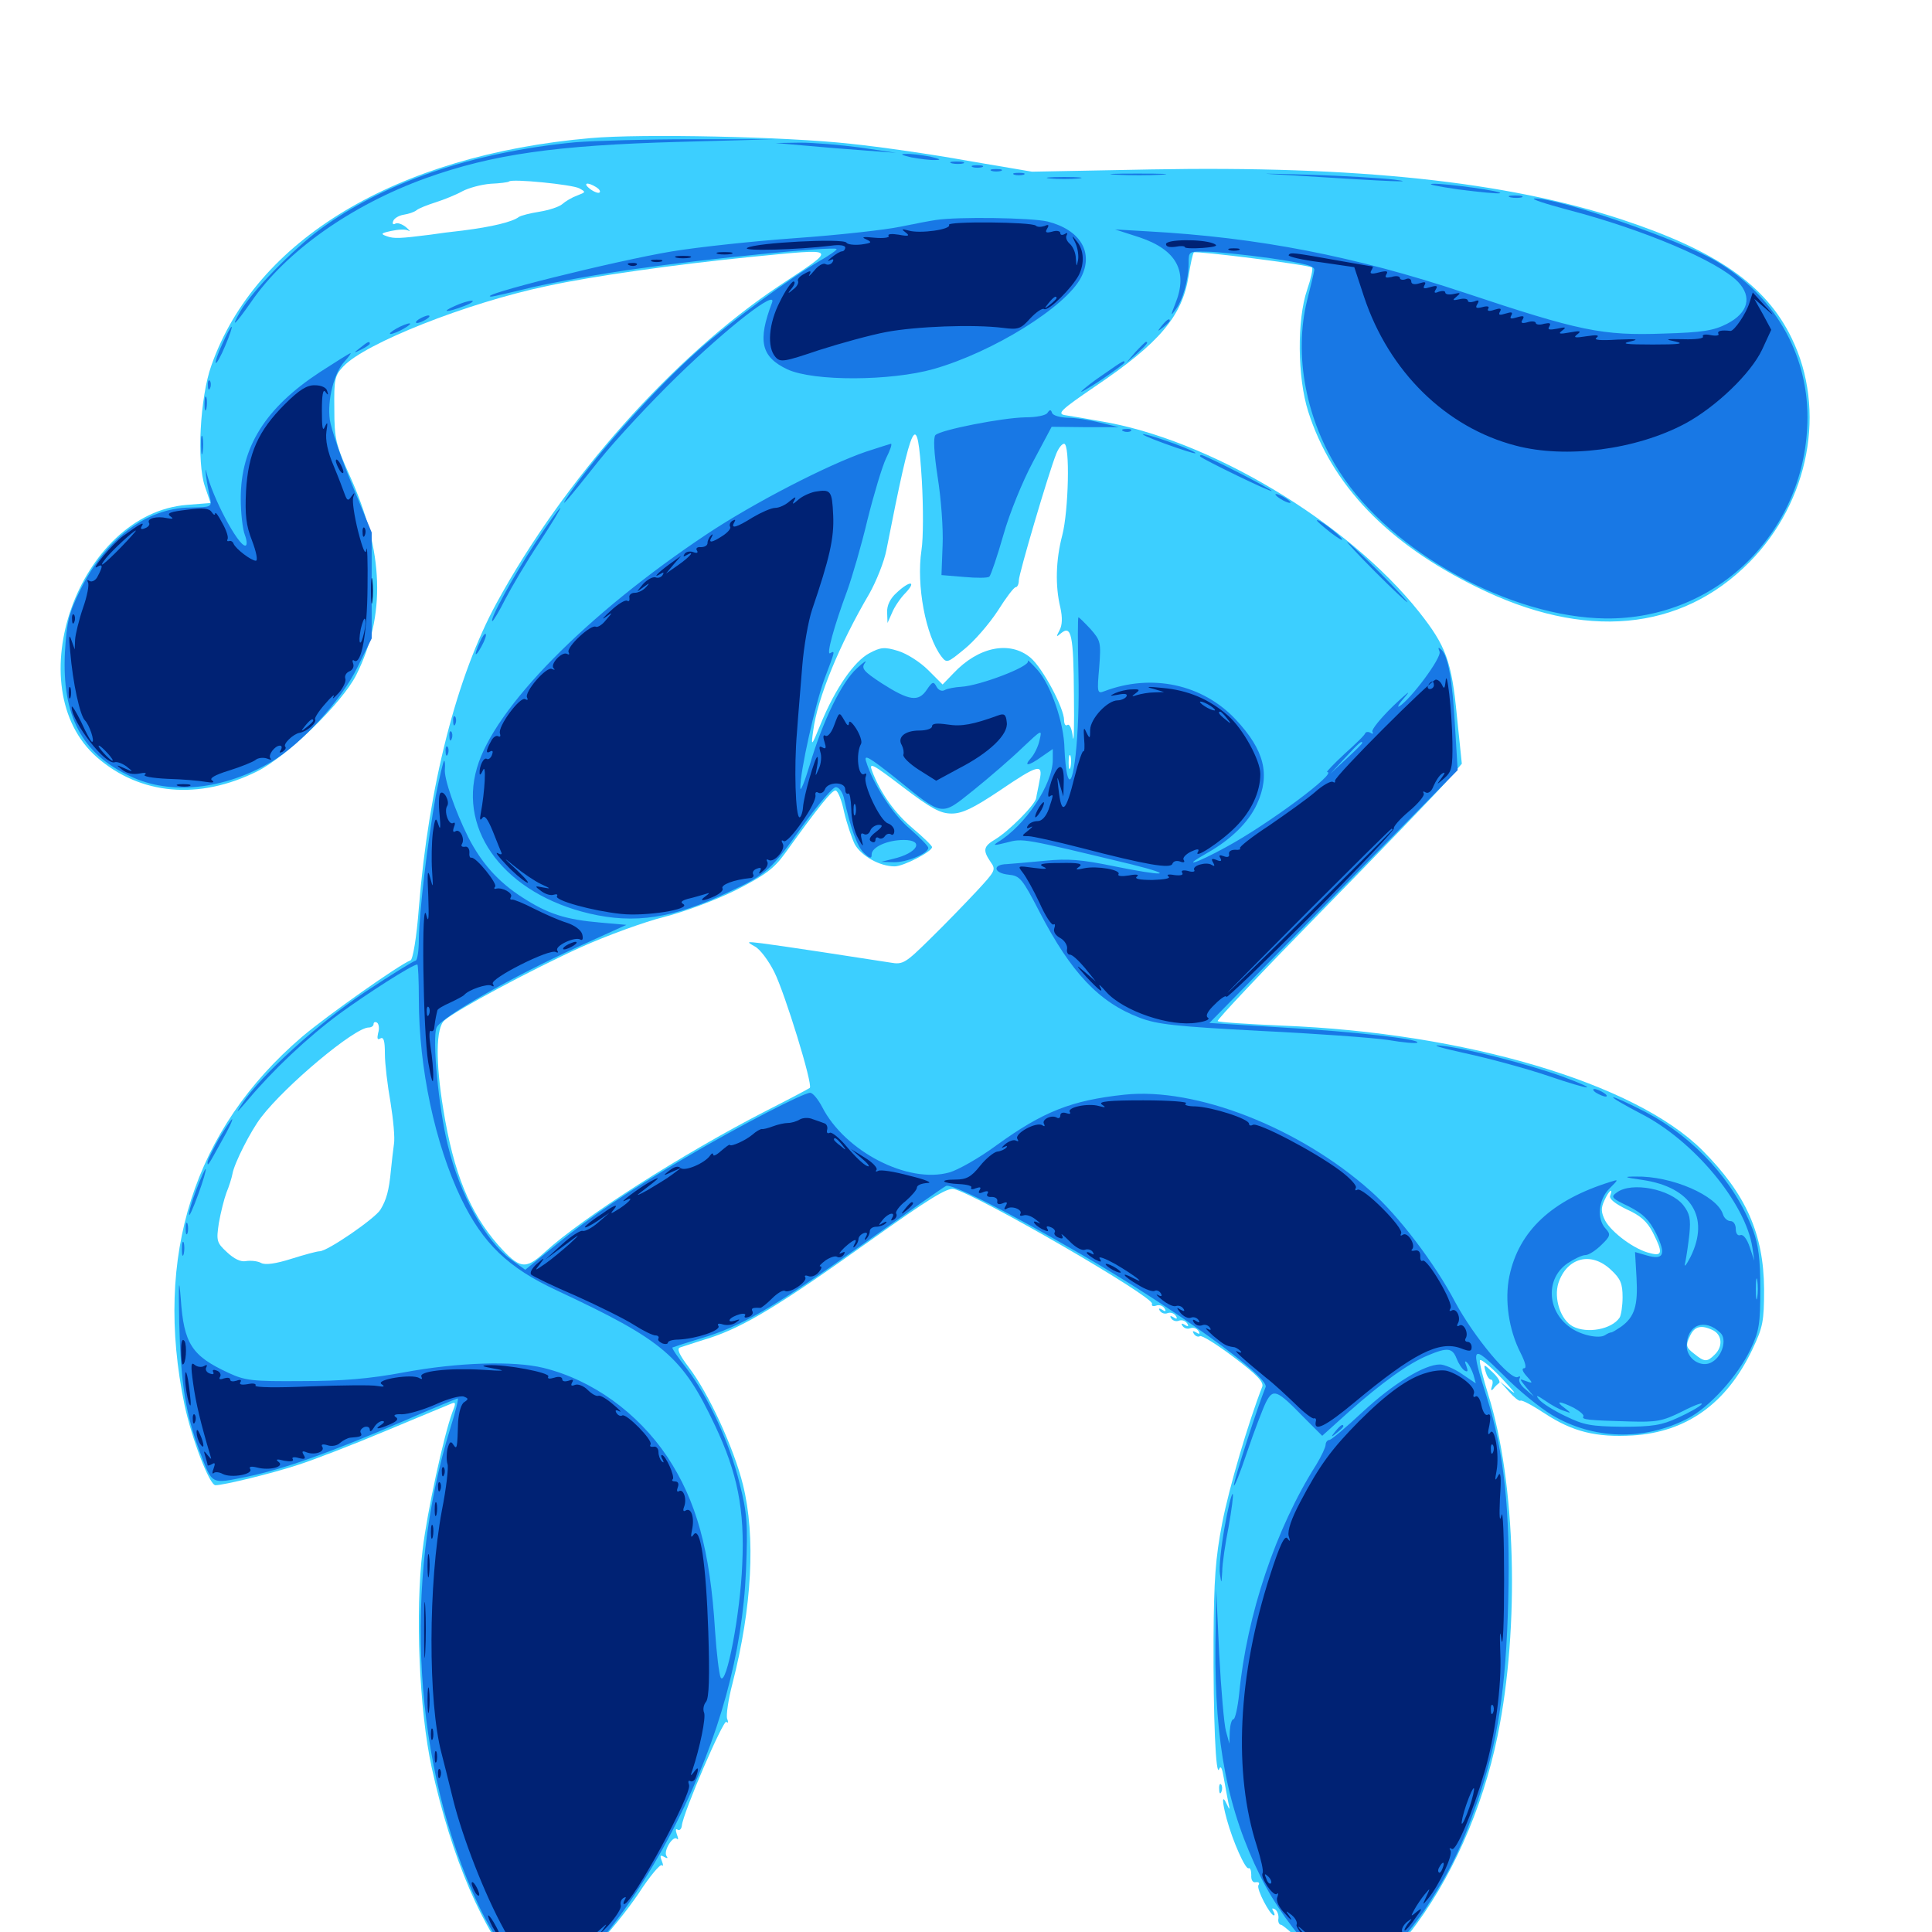 <svg xmlns="http://www.w3.org/2000/svg" viewBox="0 -1000 1000 1000">
	<path fill="#3ccfff" d="M305.664 -928.516C205.078 -919.727 132.227 -875.977 109.375 -810.742C103.516 -794.336 101.758 -760.742 106.055 -748.242L108.984 -739.648L96.68 -738.672C40.82 -734.18 8.789 -644.336 50.195 -608.008C72.656 -588.477 102.93 -585.742 133.203 -600.781C148.633 -608.594 176.953 -635.938 184.375 -650.586C199.805 -681.445 198.828 -714.258 181.055 -753.711C173.828 -769.727 173.047 -772.852 173.047 -788.281C172.852 -803.711 173.242 -805.664 177.734 -810.352C188.867 -822.266 241.406 -843.164 283.203 -851.953C306.445 -857.031 349.414 -863.086 388.477 -866.992C434.961 -871.484 433.984 -872.461 403.125 -851.953C348.633 -815.625 291.992 -751.953 257.031 -687.891C236.328 -649.805 221.875 -593.164 216.797 -530.078C215.625 -514.648 213.672 -503.32 212.5 -502.93C207.031 -500.977 169.336 -474.414 156.25 -463.281C100.391 -415.43 79.492 -350 95.508 -272.852C99.219 -255.469 108.398 -231.25 111.523 -231.25C115.82 -231.25 141.406 -237.5 154.297 -241.797C162.305 -244.336 183.008 -252.344 200.195 -259.57C217.383 -266.797 232.617 -273.047 233.984 -273.633C235.938 -274.414 235.938 -273.438 234.18 -269.141C229.688 -257.031 221.094 -217.578 218.75 -197.852C214.844 -165.43 216.992 -114.844 223.438 -85.156C233.789 -38.086 250 -0.195 268.75 20.508L278.906 31.445L285.938 27.734C295.898 22.461 317.969 -1.367 330.664 -20.117C336.328 -28.906 341.797 -35.352 342.578 -34.57C343.359 -33.789 343.359 -34.766 342.578 -36.719C341.406 -39.648 341.797 -40.039 343.75 -38.867C345.508 -37.891 345.898 -38.086 344.922 -39.453C343.359 -42.188 348.438 -50.195 350.391 -48.242C351.172 -47.461 351.172 -48.438 350.391 -50.391C349.609 -52.734 349.609 -53.711 350.781 -52.93C351.758 -52.344 352.734 -53.32 352.93 -55.078C353.516 -61.523 374.414 -110.156 375.977 -108.789C376.758 -107.812 377.148 -108.594 376.367 -110.352C375.781 -112.109 376.953 -120.312 379.102 -128.516C389.258 -167.969 391.211 -204.688 384.57 -231.445C379.883 -250.391 366.797 -278.906 356.445 -292.383C351.562 -298.828 350.195 -301.953 351.953 -302.539C353.32 -302.93 360.156 -305.273 367.188 -307.422C385.156 -313.281 403.516 -324.414 449.219 -357.031C481.055 -379.688 490.234 -385.352 493.75 -384.57C505.859 -381.641 597.07 -328.906 596.289 -325.195C595.898 -324.023 596.875 -323.633 598.438 -324.219C600 -324.805 601.758 -324.219 602.734 -322.852C603.711 -321.289 603.32 -320.898 601.562 -322.07C600 -323.047 599.414 -322.852 600.391 -321.484C601.172 -320.312 602.93 -319.727 604.297 -320.312C605.859 -320.898 607.617 -320.312 608.594 -318.945C609.57 -317.383 609.18 -316.992 607.422 -318.164C605.859 -319.141 605.273 -318.945 606.25 -317.578C607.031 -316.406 608.789 -315.82 610.156 -316.406C611.719 -316.992 613.477 -316.406 614.453 -315.039C615.43 -313.477 615.039 -313.086 613.281 -314.258C611.719 -315.234 611.133 -315.039 612.109 -313.672C612.891 -312.5 614.648 -311.914 616.016 -312.5C617.578 -313.086 619.336 -312.5 620.312 -311.133C621.289 -309.57 620.898 -309.18 619.141 -310.352C617.383 -311.328 616.992 -311.133 617.969 -309.57C618.75 -308.398 620.117 -307.812 621.094 -308.398C622.07 -308.984 629.883 -304.102 638.672 -297.461C650.391 -288.672 654.297 -284.57 653.32 -282.227C646.094 -263.672 636.133 -229.883 632.617 -211.719C629.102 -193.555 628.32 -182.031 628.125 -152.148C627.93 -110.938 629.297 -79.297 631.055 -84.375C631.836 -86.328 632.617 -84.766 633.398 -79.883C634.18 -75.586 635.156 -69.922 635.742 -67.188C636.719 -62.891 636.523 -62.891 634.961 -66.211C632.422 -71.68 632.422 -67.773 634.961 -58.398C638.086 -46.875 644.727 -32.031 646.289 -33.008C647.07 -33.398 647.656 -31.836 647.656 -29.492C647.461 -26.953 648.438 -25.391 650 -25.781C651.562 -25.977 652.148 -25.391 651.367 -24.219C650.195 -22.266 657.422 -8.594 659.375 -8.594C659.961 -8.594 659.766 -9.57 658.984 -10.938C658.203 -12.305 658.398 -12.5 659.961 -11.719C661.133 -10.938 661.914 -8.789 661.719 -7.031C661.328 -5.273 662.109 -3.711 663.086 -3.711C664.258 -3.516 671.484 2.93 679.492 10.547C687.5 18.359 696.094 25.195 698.633 25.781C704.883 27.539 714.453 19.727 729.297 0.977C750.781 -26.367 767.383 -63.477 775.195 -101.758C786.719 -158.203 784.57 -233.008 770.312 -278.125C767.578 -286.914 765.625 -294.922 766.016 -295.898C766.406 -296.875 771.484 -292.773 777.344 -286.523C783.203 -280.273 785.547 -277.539 782.227 -280.078L776.367 -284.961L781.055 -279.688C783.594 -276.758 786.328 -274.609 786.914 -275C787.695 -275.586 793.359 -272.461 799.609 -268.359C813.867 -258.984 826.172 -255.859 845.312 -257.031C873.047 -258.789 893.75 -273.633 907.031 -301.562C912.5 -313.086 913.086 -316.016 913.086 -332.812C912.891 -361.328 903.711 -382.031 881.055 -404.688C846.484 -439.258 758.594 -465.43 663.672 -469.141C645.898 -469.922 630.664 -470.898 630.273 -471.484C629.688 -472.07 653.711 -497.461 683.789 -528.125C713.867 -558.789 742.383 -588.477 747.461 -594.141L756.641 -604.688L754.102 -629.297C751.367 -657.812 748.438 -665.625 734.57 -683.203C697.461 -729.883 625.586 -772.852 569.336 -782.031C561.914 -783.398 553.516 -784.766 550.977 -785.156C547.07 -785.938 549.414 -788.086 566.602 -799.805C600.195 -822.461 611.914 -836.328 615.234 -857.227C616.211 -863.477 617.383 -868.945 617.969 -869.336C618.945 -870.312 677.734 -862.891 679.102 -861.523C679.688 -860.938 678.516 -855.664 676.562 -850C671.289 -834.57 671.484 -804.688 677.148 -786.914C689.258 -749.023 718.164 -718.75 764.453 -696.094C820.117 -668.555 869.922 -673.047 905.469 -708.984C936.523 -740.43 945.508 -787.891 927.344 -825C914.062 -852.539 888.281 -870.312 839.062 -886.523C779.492 -906.055 702.148 -914.258 595.703 -912.305L534.18 -911.133L500.781 -916.797C482.617 -920.117 455.273 -924.023 440.234 -925.586C406.836 -929.297 332.031 -930.859 305.664 -928.516ZM299.805 -902.539C303.32 -900.586 303.32 -900.586 298.828 -898.828C296.094 -897.852 292.773 -895.898 291.016 -894.336C289.453 -892.969 284.18 -891.211 279.297 -890.43C274.414 -889.648 269.727 -888.477 268.555 -887.695C265.234 -885.156 254.883 -882.617 239.453 -880.664C233.984 -880.078 226.367 -879.102 222.656 -878.516C207.227 -876.562 203.906 -876.367 200.195 -877.734C196.875 -878.906 197.07 -879.297 202.539 -880.469C206.055 -881.25 209.961 -881.445 211.328 -880.664C212.695 -879.883 212.109 -880.664 210.156 -882.422C208.203 -883.984 205.664 -884.961 204.492 -884.18C203.516 -883.594 202.93 -884.18 203.516 -885.547C203.906 -886.914 206.445 -888.477 208.984 -888.867C211.523 -889.258 214.453 -890.234 215.625 -891.211C216.797 -892.188 221.289 -893.945 225.586 -895.312C229.883 -896.68 236.133 -899.219 239.258 -900.977C242.578 -902.734 249.023 -904.492 253.906 -904.883C258.789 -905.078 263.086 -905.664 263.477 -906.055C264.844 -907.617 296.094 -904.492 299.805 -902.539ZM308.594 -903.125C310.156 -902.148 310.938 -900.977 310.352 -900.391C309.766 -899.805 307.617 -900.586 305.469 -902.148C301.367 -905.273 303.906 -906.055 308.594 -903.125ZM476.953 -715.234C474.219 -697.07 479.102 -670.898 487.305 -660.156C490.039 -656.641 490.43 -656.836 499.219 -664.062C504.297 -668.164 511.914 -676.953 516.406 -683.789C520.703 -690.625 524.805 -696.094 525.781 -696.094C526.562 -696.094 527.344 -697.656 527.344 -699.609C527.344 -702.93 542.578 -754.688 546.68 -765.039C547.852 -767.969 549.609 -770.312 550.781 -770.312C553.906 -770.312 553.125 -735.547 549.805 -722.852C546.484 -710.156 546.094 -696.875 548.828 -685.547C550 -680.273 549.805 -676.367 548.438 -673.828C546.484 -670.117 546.68 -670.117 549.219 -672.266C554.492 -676.562 555.664 -671.484 555.859 -640.43C556.055 -624.414 555.859 -614.453 555.273 -618.555C554.883 -622.461 553.711 -625.391 552.539 -624.805C551.562 -624.023 550.781 -625.195 550.781 -627.148C550.781 -633.594 539.648 -654.297 533.398 -659.57C522.656 -668.555 506.445 -665.234 493.555 -651.562L487.891 -645.703L480.469 -653.125C476.172 -657.422 469.336 -661.719 464.844 -663.086C457.812 -665.234 455.859 -665.039 450 -661.914C442.188 -657.812 432.422 -643.75 425 -625.781C419.922 -613.281 419.727 -613.281 420.898 -621.68C423.047 -638.477 434.375 -666.211 450 -692.773C453.516 -699.023 457.617 -709.18 458.789 -715.234C472.461 -784.766 474.805 -789.453 477.148 -751.172C477.93 -737.5 477.93 -721.289 476.953 -715.234ZM554.102 -602.93C553.516 -600.977 553.125 -602.148 553.125 -605.273C553.125 -608.594 553.516 -609.961 554.102 -608.789C554.492 -607.422 554.492 -604.688 554.102 -602.93ZM492.578 -578.906C498.047 -578.906 503.711 -581.641 517.188 -590.625C537.305 -604.297 540.039 -605.078 538.086 -596.094C537.5 -592.578 536.523 -588.477 536.328 -586.914C535.742 -583.398 522.07 -569.727 515.234 -565.625C508.984 -561.914 508.594 -559.961 512.695 -553.906C515.625 -549.805 515.234 -549.219 505.469 -538.672C499.805 -532.617 489.062 -521.484 481.445 -514.062C468.75 -501.562 467.383 -500.586 460.938 -501.758C444.922 -504.297 402.539 -510.742 394.531 -511.719C386.328 -512.695 386.133 -512.695 390.625 -510.156C393.359 -508.789 397.852 -502.734 400.781 -496.875C406.25 -485.938 420.898 -438.477 419.141 -436.914C418.75 -436.523 408.398 -431.055 396.094 -424.805C353.906 -403.125 301.367 -369.727 281.836 -351.758C271.875 -342.578 268.945 -343.164 257.617 -355.859C243.164 -372.461 234.766 -392.969 229.492 -425.586C225.391 -450.391 225.586 -468.164 230.078 -471.875C235.938 -477.148 275.781 -498.438 300.781 -509.766C314.258 -515.82 333.594 -522.852 343.75 -525.391C354.492 -528.125 370.117 -533.984 380.859 -539.258C396.094 -547.07 400.586 -550.391 406.25 -558.203C423.828 -582.617 430.859 -591.406 432.617 -590.82C433.789 -590.43 435.742 -585.547 436.914 -579.688C438.281 -573.828 440.82 -566.406 442.383 -563.086C445.703 -557.031 455.273 -551.562 463.086 -551.562C467.578 -551.562 482.422 -559.18 482.422 -561.523C482.422 -562.305 477.93 -566.602 472.656 -571.094C463.086 -579.102 455.664 -589.648 451.367 -600.977C449.609 -605.664 451.562 -604.688 467.383 -592.578C482.031 -581.445 486.719 -578.906 492.578 -578.906ZM195.703 -465.234C195.117 -462.5 195.312 -461.523 196.875 -462.5C198.633 -463.477 199.219 -461.133 199.219 -454.492C199.219 -449.414 200.586 -438.086 202.148 -429.297C203.516 -420.703 204.492 -411.133 203.906 -407.812C203.516 -404.688 202.734 -398.633 202.344 -394.336C201.367 -383.789 200 -378.906 196.875 -373.828C194.141 -369.336 169.531 -352.344 165.43 -352.344C164.062 -352.344 157.617 -350.586 150.781 -348.438C142.773 -345.898 137.305 -345.117 135.156 -346.289C133.398 -347.266 129.883 -347.656 127.344 -347.266C124.609 -346.68 121.094 -348.438 117.383 -351.953C112.109 -356.836 111.914 -357.812 113.281 -366.992C114.258 -372.461 116.016 -379.492 117.188 -382.617C118.555 -385.938 119.922 -390.234 120.312 -392.383C121.289 -398.047 129.883 -414.844 135.156 -421.68C147.852 -438.281 183.594 -468.164 190.82 -468.164C192.188 -468.164 193.359 -468.945 193.359 -469.922C193.359 -470.898 194.141 -471.289 195.117 -470.703C196.094 -470.117 196.484 -467.578 195.703 -465.234ZM833.398 -381.055C832.812 -379.492 835.938 -376.953 841.992 -374.023C849.023 -370.898 852.539 -367.773 855.469 -362.109C860.742 -351.758 860.547 -349.609 854.102 -351.367C846.094 -353.125 834.18 -362.109 830.859 -368.164C828.711 -372.461 828.516 -374.609 830.469 -378.711C832.617 -383.594 835.156 -385.742 833.398 -381.055ZM833.789 -342.773C838.867 -338.086 839.844 -335.547 839.844 -328.516C839.844 -324.023 839.062 -319.141 838.281 -317.969C834.18 -311.914 821.484 -309.57 814.062 -313.477C807.812 -316.797 804.102 -327.93 806.641 -335.938C811.133 -349.219 823.633 -352.344 833.789 -342.773ZM886.914 -311.328C891.406 -308.789 891.797 -302.93 887.5 -298.828C883.594 -294.922 882.227 -294.922 876.758 -299.414C872.656 -302.539 872.461 -303.711 874.609 -308.203C876.953 -313.672 880.664 -314.453 886.914 -311.328ZM464.062 -693.164C460.742 -690.234 458.984 -686.523 459.18 -683.008L459.375 -677.539L461.719 -682.812C462.891 -685.742 466.016 -690.43 468.75 -693.164C474.609 -699.414 470.898 -699.609 464.062 -693.164ZM768.945 -290.039C769.531 -287.891 770.703 -285.938 771.68 -285.938C772.656 -285.938 772.852 -284.375 772.266 -282.617C771.484 -280.469 771.875 -279.883 772.852 -281.055C773.633 -282.227 775.195 -283.594 775.977 -284.18C776.758 -284.766 775.195 -287.305 772.656 -289.648C767.969 -294.141 767.773 -294.141 768.945 -290.039ZM631.055 -73.828C631.055 -71.68 631.641 -71.094 632.227 -72.656C632.812 -74.023 632.617 -75.781 632.031 -76.367C631.445 -77.148 630.859 -75.977 631.055 -73.828Z"/>
	<path fill="#1878e5" d="M297.852 -926.367C244.531 -921.289 198.438 -905.469 165.625 -881.25C151.562 -870.898 130.273 -849.023 124.414 -838.867C118.945 -829.297 121.68 -831.836 129.883 -843.555C147.852 -869.922 182.031 -893.945 220.508 -907.812C254.883 -920.117 287.5 -924.805 351.562 -926.562L401.367 -927.93H358.398C334.766 -927.93 307.617 -927.148 297.852 -926.367ZM416.992 -924.609C425.586 -923.828 439.648 -922.656 448.242 -922.07L463.867 -920.898L445.312 -923.633C435.156 -925 421.094 -926.172 414.062 -926.172L401.367 -925.977ZM471.68 -918.555C475.977 -917.773 481.641 -916.992 484.375 -917.188C487.5 -917.188 486.523 -917.773 481.445 -918.945C477.148 -919.727 471.484 -920.508 468.75 -920.312C465.625 -920.312 466.602 -919.727 471.68 -918.555ZM492.773 -915.43C490.82 -916.016 491.992 -916.406 495.117 -916.406C498.438 -916.406 499.805 -916.016 498.633 -915.43C497.266 -915.039 494.531 -915.039 492.773 -915.43ZM503.516 -913.477C502.148 -914.062 503.125 -914.453 505.859 -914.453C508.594 -914.453 509.57 -914.062 508.398 -913.477C507.031 -913.086 504.688 -913.086 503.516 -913.477ZM513.281 -911.523C511.914 -912.109 512.891 -912.5 515.625 -912.5C518.359 -912.5 519.336 -912.109 518.164 -911.523C516.797 -911.133 514.453 -911.133 513.281 -911.523ZM525 -909.57C523.633 -910.156 524.609 -910.547 527.344 -910.547C530.078 -910.547 531.055 -910.156 529.883 -909.57C528.516 -909.18 526.172 -909.18 525 -909.57ZM577.734 -909.57C570.898 -909.961 575.977 -910.156 588.867 -910.156C601.758 -910.156 607.227 -909.961 601.172 -909.57C594.922 -909.18 584.375 -909.18 577.734 -909.57ZM669.922 -909.18C722.07 -905.859 733.789 -905.469 721.68 -907.031C715.234 -907.812 695.508 -908.984 677.734 -909.57C650.195 -910.352 649.023 -910.352 669.922 -909.18ZM543.555 -907.617C539.453 -908.008 542.773 -908.398 550.781 -908.398C558.789 -908.398 562.109 -908.008 558.203 -907.617C554.102 -907.227 547.461 -907.227 543.555 -907.617ZM754.883 -901.953C765.625 -900.586 775.391 -899.609 776.367 -900C779.102 -900.781 749.023 -905.078 741.602 -904.883C738.086 -904.688 744.141 -903.516 754.883 -901.953ZM781.836 -897.852C779.883 -898.438 781.055 -898.828 784.18 -898.828C787.5 -898.828 788.867 -898.438 787.695 -897.852C786.328 -897.461 783.594 -897.461 781.836 -897.852ZM811.523 -891.406C850.586 -881.25 889.258 -864.844 899.609 -854.102C907.031 -846.289 904.883 -838.086 893.945 -832.422C887.109 -828.906 881.445 -827.93 861.133 -827.344C829.297 -826.172 817.383 -828.711 758.203 -848.438C701.172 -867.383 651.367 -877.148 593.75 -880.273L577.148 -881.25L589.844 -877.148C608.984 -870.703 615.039 -859.57 608.398 -842.969C605.859 -836.523 605.859 -836.133 608.398 -839.648C612.109 -844.336 615.234 -855.273 615.234 -863.672C615.234 -869.922 615.234 -869.922 624.609 -869.727C629.688 -869.727 644.336 -868.164 657.227 -866.406C675.586 -863.672 680.664 -862.305 680.273 -860.156C680.078 -858.594 678.32 -851.562 676.562 -844.531C669.531 -816.211 675.977 -782.422 693.555 -755.469C720.312 -714.062 781.836 -680.469 831.055 -679.883C889.062 -679.297 935.352 -725.391 935.547 -783.984C935.547 -817.383 918.164 -847.266 888.281 -864.844C869.336 -875.977 806.836 -897.461 794.336 -897.266C791.992 -897.07 799.805 -894.531 811.523 -891.406ZM484.375 -886.133C481.641 -885.742 473.438 -884.18 465.82 -882.617C458.398 -881.055 433.984 -878.32 411.914 -876.758C389.844 -875.195 361.133 -872.07 348.047 -869.922C318.555 -865.039 244.141 -846.484 254.492 -846.484C255.078 -846.484 264.648 -848.633 275.781 -851.367C286.914 -853.906 311.328 -858.398 330.078 -860.938C365.234 -866.016 431.641 -872.656 433.008 -871.094C433.398 -870.703 429.492 -867.969 424.414 -865.039C408.008 -855.469 378.516 -833.789 361.328 -818.555C339.648 -799.414 309.57 -765.82 295.117 -744.922C287.891 -734.375 292.969 -740.039 309.961 -761.523C318.555 -772.266 336.914 -791.992 350.781 -805.469C376.953 -830.859 402.344 -850.586 399.609 -843.359C391.992 -823.438 393.945 -815.234 407.617 -808.789C421.289 -802.539 460.938 -802.734 483.203 -808.984C514.062 -817.773 551.758 -841.211 559.57 -856.445C566.211 -869.336 559.18 -881.055 542.188 -885.352C533.984 -887.305 495.508 -887.891 484.375 -886.133ZM235.352 -841.602C227.734 -838.281 231.25 -838.086 240.234 -841.602C243.945 -842.969 245.703 -844.336 244.141 -844.336C242.578 -844.336 238.672 -843.164 235.352 -841.602ZM216.797 -834.766C215.234 -833.789 214.844 -832.812 215.82 -832.812C216.992 -832.812 219.141 -833.789 220.703 -834.766C222.266 -835.742 222.852 -836.719 221.68 -836.719C220.703 -836.719 218.359 -835.742 216.797 -834.766ZM601.367 -831.445C598.828 -828.32 599.023 -828.125 602.148 -830.664C603.906 -832.031 605.469 -833.594 605.469 -833.984C605.469 -835.547 603.906 -834.57 601.367 -831.445ZM205.078 -829.883C202.344 -828.32 201.172 -827.148 202.148 -827.148C203.32 -827.148 206.25 -828.32 208.984 -829.883C211.719 -831.445 213.086 -832.617 211.914 -832.617C210.938 -832.617 207.812 -831.445 205.078 -829.883ZM115.039 -821.875C112.695 -816.992 111.328 -812.695 111.719 -812.109C112.109 -811.719 114.453 -815.82 116.602 -821.094C118.945 -826.562 120.312 -830.859 119.922 -830.859C119.336 -830.859 117.188 -826.758 115.039 -821.875ZM186.328 -819.922C182.812 -817.188 182.812 -816.992 187.109 -819.141C189.453 -820.312 191.406 -821.68 191.406 -822.07C191.406 -823.633 190.43 -823.242 186.328 -819.922ZM587.695 -817.773L583.008 -812.305L588.477 -816.992C593.359 -821.484 594.727 -823.047 593.164 -823.047C592.773 -823.047 590.43 -820.703 587.695 -817.773ZM165.625 -807.422C137.305 -788.867 124.609 -768.555 124.609 -741.992C124.609 -734.57 125.586 -725.977 126.758 -723.047C127.93 -719.922 127.93 -717.578 126.953 -717.578C123.242 -717.578 109.961 -742.383 106.836 -755.664C106.445 -757.812 106.25 -757.031 106.641 -753.711C107.031 -750.586 108.008 -745.508 108.594 -742.773C109.766 -737.5 109.57 -737.5 98.438 -737.305C75.977 -737.109 54.688 -721.094 41.797 -695.117C35.547 -682.422 34.57 -678.32 33.594 -662.305C32.031 -629.688 42.188 -609.961 67.383 -598.242C88.086 -588.281 115.82 -591.211 140.43 -605.664C155.664 -614.648 176.562 -637.305 184.961 -654.492L192.383 -669.531V-697.07V-724.414L182.031 -749.609C176.367 -763.477 171.289 -778.32 170.703 -782.812C169.336 -792.773 172.852 -807.031 178.32 -812.891C180.469 -815.234 181.836 -817.188 181.445 -817.188C180.859 -817.188 173.828 -812.695 165.625 -807.422ZM571.484 -806.445C566.211 -802.93 560.938 -798.828 559.766 -797.461C558.594 -796.289 563.086 -798.828 569.922 -803.32C576.562 -807.812 582.031 -811.914 582.031 -812.305C582.031 -813.672 581.836 -813.672 571.484 -806.445ZM107.617 -800.391C107.617 -798.242 108.203 -797.656 108.789 -799.219C109.375 -800.586 109.18 -802.344 108.594 -802.93C108.008 -803.711 107.422 -802.539 107.617 -800.391ZM105.859 -790.82C105.859 -787.695 106.25 -786.523 106.836 -788.477C107.227 -790.234 107.227 -792.969 106.836 -794.336C106.25 -795.508 105.859 -794.141 105.859 -790.82ZM542.188 -786.328C541.406 -784.961 536.328 -783.984 530.664 -783.984C518.945 -783.789 486.914 -777.539 484.18 -774.805C483.008 -773.633 483.398 -765.625 485.352 -752.93C487.109 -741.992 488.281 -726.172 487.891 -717.773L487.305 -702.344L499.023 -701.367C505.469 -700.781 511.328 -700.781 512.109 -701.562C512.891 -702.344 516.211 -712.109 519.336 -723.047C522.461 -734.18 529.297 -750.977 534.766 -761.133L544.336 -779.102L561.719 -778.906H579.102L569.336 -781.25C564.062 -782.617 556.445 -783.789 552.344 -783.789C548.438 -783.984 544.922 -784.961 544.531 -786.328C543.945 -788.086 543.359 -788.086 542.188 -786.328ZM581.641 -776.758C580.078 -777.344 580.664 -777.93 582.812 -777.93C584.961 -778.125 586.133 -777.539 585.352 -776.953C584.766 -776.367 583.008 -776.172 581.641 -776.758ZM104.102 -769.336C104.102 -765.039 104.492 -763.477 104.883 -766.016C105.273 -768.359 105.273 -771.875 104.883 -773.828C104.297 -775.586 103.906 -773.633 104.102 -769.336ZM602.539 -770.508C611.133 -767.383 618.359 -765.039 618.75 -765.43C619.531 -766.211 599.414 -773.828 592.383 -775.195C589.453 -775.781 593.945 -773.633 602.539 -770.508ZM448.242 -766.211C428.32 -759.375 390.43 -739.844 366.016 -723.633C303.516 -682.031 255.859 -633.594 246.875 -602.539C237.109 -569.336 261.914 -537.305 305.078 -527.148C328.516 -521.68 348.242 -524.609 376.758 -538.086C396.875 -547.461 399.023 -549.414 416.211 -573.633C423.828 -583.984 431.055 -592.578 432.617 -592.578C434.18 -592.578 435.938 -590.234 436.719 -587.305C440.234 -571.094 443.75 -561.719 447.266 -558.398C450.391 -555.469 451.172 -555.469 451.172 -557.812C451.172 -561.523 459.375 -565.234 467.773 -565.234C478.711 -565.234 475 -558.398 462.305 -555.469L456.055 -553.906L462.5 -553.711C469.141 -553.516 480.469 -558.203 480.469 -561.133C480.469 -562.109 476.172 -566.406 471.094 -570.898C462.305 -578.125 451.758 -594.336 448.242 -606.055C447.07 -609.766 450 -608.008 463.086 -597.656C488.672 -576.953 486.719 -577.344 503.906 -591.016C511.914 -597.461 523.242 -607.227 529.102 -612.891C539.258 -622.461 539.453 -622.656 538.086 -616.992C537.5 -613.867 535.352 -609.57 533.789 -607.812C529.492 -603.125 532.227 -603.32 539.258 -608.398L544.922 -612.305V-606.836C544.922 -593.945 530.664 -572.656 516.406 -564.062C513.672 -562.305 514.648 -562.305 520.898 -563.867C529.688 -566.211 528.906 -566.211 585.938 -552.539C609.375 -546.68 602.734 -546.289 575.977 -551.758C559.766 -555.078 552.734 -555.664 541.016 -554.492C533.008 -553.711 524.023 -552.93 521.094 -552.734C513.477 -552.539 514.258 -548.047 522.07 -547.266C527.93 -546.68 529.102 -545.312 538.086 -527.93C554.297 -496.68 568.75 -481.25 589.844 -473.242C599.023 -469.727 608.398 -468.75 652.344 -466.406C680.859 -465.039 710.547 -462.891 718.359 -461.719C726.367 -460.352 733.203 -459.766 733.594 -460.352C735.352 -462.109 701.367 -466.016 663.867 -468.164L625.977 -470.508L690.234 -535.938L754.492 -601.367L753.125 -623.828C751.758 -648.047 749.609 -660.156 746.094 -663.672C744.531 -665.234 744.141 -665.039 745.117 -662.695C746.289 -659.57 730.078 -637.891 724.219 -634.375C722.852 -633.594 724.219 -635.938 727.539 -639.648C730.664 -643.359 727.93 -641.016 721.289 -634.766C714.648 -628.32 709.766 -622.266 710.352 -621.289C710.938 -620.117 710.547 -619.922 709.375 -620.703C708.398 -621.289 707.031 -621.289 706.641 -620.508C706.445 -619.531 701.562 -614.844 695.898 -609.766C690.234 -604.492 686.328 -600.391 686.914 -600.391C692.773 -600.391 656.25 -573.242 634.57 -561.523C618.945 -552.93 610.547 -550.391 625 -558.594C637.109 -565.43 646.289 -574.414 650.586 -583.789C657.617 -599.023 654.492 -611.719 639.648 -627.539C622.461 -645.898 596.094 -651.562 571.484 -642.188C567.969 -640.82 567.773 -641.602 568.945 -654.492C569.922 -667.578 569.727 -668.359 564.453 -674.414C561.328 -677.734 558.594 -680.469 558.203 -680.469C557.812 -680.469 557.812 -667.188 558.203 -650.977C558.984 -620.312 555.469 -588.477 552.539 -598.438C551.758 -601.172 551.172 -607.422 550.977 -612.305C550.781 -625.781 543.945 -645.312 537.109 -653.125C533.789 -656.836 531.445 -658.984 532.031 -657.812C533.398 -655.078 507.227 -645.117 497.656 -644.531C494.141 -644.336 490.234 -643.555 488.867 -642.773C487.5 -641.992 485.742 -642.773 484.766 -644.531C483.203 -647.461 482.617 -647.266 479.688 -642.969C475.391 -636.523 470.508 -637.305 456.445 -646.289C446.875 -652.539 445.703 -654.102 447.656 -656.836C449.023 -658.594 447.07 -657.422 443.555 -654.102C435.742 -647.07 425.781 -626.758 419.141 -604.102C416.406 -595.117 414.258 -589.844 414.258 -592.188C414.062 -600.391 421.875 -635.352 426.758 -648.633C432.227 -663.086 432.422 -663.477 429.688 -661.914C427.539 -660.547 431.641 -675.781 438.477 -694.141C441.016 -701.172 445.898 -717.773 449.023 -731.055C452.344 -744.336 456.641 -758.594 458.594 -762.695C460.742 -766.992 461.914 -770.312 461.133 -770.312C460.547 -770.117 454.688 -768.359 448.242 -766.211ZM705.078 -615.43C705.078 -615.039 701.367 -611.328 696.875 -607.227L688.477 -599.414L696.289 -607.812C703.32 -615.43 705.078 -616.992 705.078 -615.43ZM621.289 -763.672C623.242 -761.914 658.203 -744.922 658.203 -745.898C658.203 -746.875 623.828 -764.453 621.875 -764.453C621.094 -764.453 620.898 -764.062 621.289 -763.672ZM660.156 -744.141C660.156 -743.555 661.914 -742.188 664.062 -741.016C666.211 -739.844 667.969 -739.453 667.969 -739.844C667.969 -740.43 666.211 -741.797 664.062 -742.969C661.914 -744.141 660.156 -744.531 660.156 -744.141ZM277.148 -719.141C265.43 -701.367 252.93 -678.516 254.883 -678.516C255.273 -678.516 258.398 -683.594 261.523 -689.844C264.648 -695.898 272.461 -709.18 279.102 -719.141C285.547 -728.906 290.43 -737.109 290.039 -737.109C289.453 -737.109 283.594 -728.906 277.148 -719.141ZM681.641 -730.664C681.641 -730.078 684.961 -727.344 688.867 -724.219C692.773 -721.289 695.312 -719.727 694.531 -721.094C692.969 -723.633 681.641 -732.031 681.641 -730.664ZM711.914 -703.906C720.508 -695.312 727.93 -688.281 728.516 -688.281C728.906 -688.281 722.461 -695.312 713.867 -703.906C705.273 -712.5 697.852 -719.531 697.266 -719.531C696.875 -719.531 703.32 -712.5 711.914 -703.906ZM248.438 -667.773C245.117 -660.547 245.703 -658.984 249.219 -665.43C250.977 -668.555 251.953 -671.484 251.367 -671.875C250.977 -672.266 249.609 -670.508 248.438 -667.773ZM234.57 -626.562C234.57 -624.414 235.156 -623.828 235.742 -625.391C236.328 -626.758 236.133 -628.516 235.547 -629.102C234.961 -629.883 234.375 -628.711 234.57 -626.562ZM232.617 -618.75C232.617 -616.602 233.203 -616.016 233.789 -617.578C234.375 -618.945 234.18 -620.703 233.594 -621.289C233.008 -622.07 232.422 -620.898 232.617 -618.75ZM230.664 -610.938C230.664 -608.789 231.25 -608.203 231.836 -609.766C232.422 -611.133 232.227 -612.891 231.641 -613.477C231.055 -614.258 230.469 -613.086 230.664 -610.938ZM225.586 -588.281C221.289 -564.258 216.992 -527.93 216.797 -514.062C216.797 -507.812 216.016 -502.734 215.039 -502.734C214.258 -502.734 202.539 -495.508 189.258 -486.719C165.039 -470.703 134.766 -443.164 125.195 -428.516C121.68 -423.242 122.266 -423.633 128.125 -430.469C141.211 -446.094 158.984 -462.891 175.586 -475.195C190.039 -485.742 213.477 -500.781 216.016 -500.781C216.406 -500.781 216.797 -492.578 216.797 -482.812C216.797 -447.07 225.195 -407.812 238.672 -379.688C250 -356.25 263.086 -343.75 288.281 -332.031C343.75 -306.055 353.125 -298.047 370.117 -262.109C381.641 -237.695 385.547 -218.75 384.18 -190.234C383.203 -164.844 375.977 -126.953 373.047 -131.641C372.266 -133.008 370.898 -143.945 370.117 -155.859C367.578 -197.852 360.352 -223.438 345.312 -246.094C330.078 -268.75 306.641 -285.742 281.25 -291.992C266.016 -295.703 237.305 -294.922 208.984 -289.648C191.211 -286.328 176.953 -285.156 156.25 -285.156C130.664 -284.961 126.953 -285.352 118.164 -289.453C99.219 -298.242 95.117 -304.492 93.555 -327.93C92.578 -340.039 92.383 -336.133 92.773 -315.234C93.555 -284.18 96.094 -267.969 103.32 -248.828C110.156 -231.055 108.789 -231.836 128.32 -235.742C147.461 -239.844 169.727 -247.656 209.375 -264.648C224.023 -271.094 236.523 -276.172 236.914 -276.172C237.5 -276.172 235.742 -269.336 233.203 -261.133C208.203 -180.664 213.867 -85.547 247.852 -13.477C257.031 5.859 272.07 26.172 278.516 27.734C292.188 31.25 326.172 -8.789 350.195 -56.641C372.266 -100.391 384.375 -144.336 386.133 -187.305C387.109 -211.328 386.719 -216.797 382.812 -232.227C377.734 -252.93 366.797 -276.758 355.469 -291.602C350.977 -297.266 347.656 -302.148 348.047 -302.539C348.438 -302.734 354.883 -304.883 362.695 -307.227C383.594 -313.477 399.023 -322.266 445.312 -355.078C468.359 -371.484 488.281 -385.547 489.648 -386.133C492.188 -387.695 520.898 -373.242 559.57 -350.781C607.227 -323.242 657.227 -287.305 655.078 -282.031C651.172 -272.656 638.672 -233.984 638.672 -231.25C638.672 -229.688 641.797 -237.305 645.508 -248.438C649.219 -259.375 653.711 -271.094 655.273 -274.219C658.984 -281.445 660.938 -280.664 674.609 -266.602L684.375 -256.836L698.047 -269.141C715.234 -284.375 729.102 -294.336 739.062 -298.438C749.219 -302.734 751.758 -302.344 753.906 -296.875C754.883 -294.336 756.641 -291.602 758.008 -290.625C759.766 -289.648 759.961 -290.234 758.984 -292.969C758.008 -295.312 758.203 -295.898 759.375 -294.727C760.352 -293.75 761.914 -290.82 762.695 -288.281L763.867 -283.984L756.641 -288.867C752.734 -291.602 747.461 -293.75 745.312 -293.75C737.305 -293.75 721.289 -283.984 705.469 -269.336C696.875 -261.328 689.062 -254.688 688.086 -254.688C687.109 -254.688 686.133 -253.516 686.133 -252.148C686.133 -250.977 683.984 -246.289 681.25 -241.797C660.352 -208.984 645.312 -163.867 641.406 -123.438C640.625 -116.016 639.258 -110.156 638.477 -110.156C637.5 -110.156 636.719 -107.227 636.523 -103.906L636.328 -97.461L634.57 -103.906C633.594 -107.227 632.031 -125.391 631.055 -143.945L629.492 -177.539L629.102 -148.242C628.711 -97.656 635.352 -63.281 652.344 -28.906C666.797 0.391 695.312 29.883 704.492 25C710.938 21.484 730.078 0 738.867 -13.672C750.977 -32.422 756.445 -43.75 764.648 -67.383C775.195 -97.656 779.492 -125.781 780.664 -171.68C781.836 -217.773 778.516 -248.633 769.531 -276.953C760.938 -303.906 761.523 -304.688 777.93 -288.477C785.547 -280.664 797.07 -271.289 803.32 -267.578C824.609 -254.883 850.781 -254.102 873.242 -265.625C884.57 -271.289 899.414 -287.695 906.055 -301.562C910.547 -310.938 911.133 -314.844 911.133 -332.812C911.133 -348.242 910.156 -355.664 907.422 -363.086C897.852 -388.281 877.344 -410.938 851.758 -424.414C842.969 -428.906 835.352 -432.422 834.961 -432.031C834.57 -431.641 841.016 -427.93 849.219 -423.633C876.562 -409.766 903.516 -377.344 907.031 -354.297L908.008 -347.461L905.664 -354.492C904.297 -358.594 902.344 -361.133 900.977 -360.742C899.414 -360.156 898.438 -361.523 898.438 -363.867C898.438 -366.211 897.266 -367.969 895.703 -367.969C894.141 -367.969 892.383 -369.531 891.797 -371.484C888.672 -381.25 865.234 -391.406 846.68 -391.016C840.039 -391.016 840.43 -390.625 850.195 -389.258C875.391 -385.547 885.156 -369.922 875 -349.414C872.656 -344.922 871.484 -343.555 872.266 -346.484C872.852 -349.219 873.828 -355.859 874.414 -361.133C875.195 -369.141 874.609 -371.875 871.289 -376.172C864.648 -384.57 844.531 -388.477 836.914 -382.812C833.594 -380.469 833.984 -379.883 842.969 -375.586C850.586 -371.68 853.516 -368.75 857.227 -361.523C862.5 -350.586 861.133 -347.656 852.344 -350.195L846.289 -351.953L847.07 -338.477C847.852 -324.219 846.094 -318.359 839.062 -313.281C836.719 -311.719 834.57 -310.352 833.984 -310.352C833.398 -310.352 832.031 -309.766 830.859 -308.984C827.734 -306.836 817.969 -308.984 812.5 -313.086C800.586 -321.68 800 -338.281 811.328 -346.094C814.844 -348.438 818.945 -350.391 820.703 -350.391C822.266 -350.391 825.977 -352.734 828.906 -355.664C833.594 -360.156 833.789 -361.133 831.055 -364.062C826.367 -369.141 827.344 -379.102 833.008 -384.766C837.891 -389.648 837.891 -389.648 833.594 -388.281C803.32 -378.906 786.133 -362.891 781.25 -339.453C778.711 -327.148 780.859 -311.719 787.109 -299.609C789.648 -294.531 790.234 -291.797 788.867 -291.797C787.5 -291.797 788.086 -290.039 790.039 -287.891C793.555 -283.984 793.555 -283.789 789.844 -285.156C786.133 -286.523 786.328 -286.523 790.039 -281.836L793.945 -277.148L789.648 -280.859C787.109 -282.812 785.742 -285.352 786.523 -286.523C787.109 -287.5 786.719 -287.891 785.742 -287.305C782.031 -284.961 762.891 -308.008 753.125 -326.172C742.773 -345.898 723.633 -371.094 709.375 -383.594C672.461 -416.406 618.945 -437.305 582.031 -433.398C554.492 -430.469 539.844 -424.609 515.82 -407.227C506.836 -400.586 495.703 -394.336 491.406 -393.164C469.922 -387.109 437.305 -404.102 425.586 -426.953C423.438 -431.055 420.703 -434.375 419.336 -434.375C415.82 -434.375 382.227 -416.992 355.078 -400.977C324.219 -382.812 306.25 -370.703 287.305 -355.273L271.875 -342.773L264.258 -348.242C251.367 -357.617 238.086 -381.641 231.836 -407.031C226.953 -426.562 223.633 -462.695 225.977 -468.164C228.516 -473.633 265.234 -494.531 299.219 -509.961L324.219 -521.289L310.938 -522.461C292.578 -524.023 283.594 -526.953 270.312 -535.547C257.812 -543.555 249.219 -553.32 242.383 -566.602C235.547 -580.273 229.688 -597.266 230.273 -601.953C230.469 -604.297 230.273 -606.25 229.883 -606.25C229.492 -606.25 227.539 -598.047 225.586 -588.281ZM909.57 -328.516C909.18 -325.977 908.789 -327.93 908.789 -332.812C908.789 -337.695 909.18 -339.648 909.57 -337.305C909.961 -334.766 909.961 -330.859 909.57 -328.516ZM890.43 -310.156C893.945 -307.031 891.602 -298.242 886.328 -295.117C880.859 -291.602 873.047 -296.484 873.047 -303.32C873.047 -314.258 882.422 -317.969 890.43 -310.156ZM809.57 -269.727C813.477 -268.359 813.477 -268.359 809.766 -271.289C804.688 -275 807.227 -275 814.648 -271.289C817.773 -269.531 820.117 -267.578 819.531 -266.797C818.555 -265.234 821.68 -264.844 843.164 -264.258C857.422 -263.867 860.352 -264.258 870.898 -269.531C877.344 -272.852 881.836 -274.414 880.664 -273.047C879.688 -271.875 874.219 -268.75 868.555 -266.211C860.156 -262.305 855.273 -261.523 839.844 -261.523C823.633 -261.719 819.922 -262.305 810.352 -266.992C804.102 -269.922 798.047 -273.828 796.68 -275.586C794.531 -278.125 795.508 -277.93 799.805 -275C803.125 -272.656 807.422 -270.312 809.57 -269.727ZM758.203 -454.883C770.898 -452.148 790.234 -446.875 801.172 -443.164C824.023 -435.352 829.297 -435.156 808.203 -442.969C790.039 -449.414 758.984 -457.422 745.703 -458.789C740.039 -459.375 745.703 -457.617 758.203 -454.883ZM826.172 -434.375C827.734 -433.398 830.078 -432.422 831.055 -432.422C832.227 -432.422 831.641 -433.398 830.078 -434.375C828.516 -435.352 826.367 -436.328 825.195 -436.328C824.219 -436.328 824.609 -435.352 826.172 -434.375ZM113.281 -410.547C110.156 -404.883 107.422 -399.414 107.422 -398.438C107.422 -396.094 107.617 -396.484 114.844 -409.57C118.359 -415.625 120.703 -420.703 120.117 -420.703C119.727 -420.703 116.602 -416.016 113.281 -410.547ZM101.758 -384.57C99.414 -378.516 97.656 -372.656 97.852 -371.289C97.852 -369.922 100 -374.609 102.539 -381.641C105.078 -388.477 106.836 -394.531 106.445 -394.922C106.25 -395.312 104.102 -390.625 101.758 -384.57ZM96.094 -364.062C96.094 -361.328 96.484 -360.352 97.07 -361.719C97.461 -362.891 97.461 -365.234 97.07 -366.602C96.484 -367.773 96.094 -366.797 96.094 -364.062ZM94.141 -353.32C94.141 -350.195 94.531 -349.023 95.117 -350.977C95.508 -352.734 95.508 -355.469 95.117 -356.836C94.531 -358.008 94.141 -356.641 94.141 -353.32ZM691.211 -259.18C688.672 -256.055 688.867 -255.859 691.992 -258.398C693.75 -259.766 695.312 -261.328 695.312 -261.719C695.312 -263.281 693.75 -262.305 691.211 -259.18ZM633.789 -209.18C632.031 -199.219 630.859 -188.477 631.445 -185.156C632.227 -180.078 632.227 -180.078 632.617 -186.523C632.617 -190.43 634.18 -200.977 635.938 -209.766C637.5 -218.555 638.477 -226.172 638.086 -226.758C637.5 -227.148 635.547 -219.336 633.789 -209.18Z"/>
	<path fill="#002274" d="M491.211 -883.594C492.578 -881.25 476.172 -878.906 470.312 -880.664C466.602 -881.641 466.406 -881.445 468.75 -879.688C471.094 -877.93 470.312 -877.539 465.234 -878.516C461.719 -879.102 459.18 -878.906 459.961 -877.93C460.547 -876.953 457.227 -876.562 452.734 -876.953C446.875 -877.539 445.508 -877.344 448.242 -876.172C451.562 -874.609 451.367 -874.219 445.703 -873.438C442.188 -873.047 438.672 -873.438 438.086 -874.414C436.719 -876.758 391.016 -874.414 386.719 -871.68C383.984 -869.922 413.086 -870.703 430.273 -872.852C434.375 -873.438 437.5 -873.047 437.5 -871.875C437.5 -870.898 436.719 -869.922 435.938 -869.922C434.961 -869.922 432.617 -868.555 430.469 -866.797C428.516 -865.234 427.93 -864.453 429.492 -865.234C431.25 -866.211 431.836 -865.82 430.859 -864.258C430.078 -863.086 428.516 -862.695 427.344 -863.281C426.172 -864.062 423.438 -862.5 421.484 -859.961C419.336 -857.422 418.164 -856.445 418.945 -857.812C420.117 -859.961 419.531 -860.156 416.211 -858.203C413.867 -857.031 412.5 -855.273 413.086 -854.492C413.477 -853.516 412.5 -851.562 410.547 -850.195C407.617 -847.656 407.422 -847.852 409.961 -850.977C411.328 -852.734 411.719 -854.297 410.742 -854.297C409.766 -854.297 406.445 -849.609 403.711 -843.945C397.852 -832.617 396.875 -820.312 401.367 -815.234C403.906 -812.305 405.859 -812.695 423.828 -818.75C434.766 -822.266 450.391 -826.562 458.594 -828.125C474.023 -831.055 503.906 -832.227 519.336 -830.273C526.953 -829.297 528.32 -829.688 533.203 -835.156C536.328 -838.477 539.453 -840.625 540.43 -840.039C542.578 -838.672 554.883 -850.977 558.398 -857.617C561.328 -863.477 561.133 -870.508 557.422 -875C554.688 -878.516 554.492 -878.516 556.641 -874.219C557.812 -871.68 558.398 -867.773 558.008 -865.43C557.227 -861.719 557.227 -861.719 556.836 -866.211C556.836 -869.141 555.273 -872.461 553.711 -873.828C552.148 -875.195 551.367 -877.148 552.148 -878.32C552.734 -879.492 552.344 -879.688 551.172 -878.906C549.805 -878.125 548.828 -878.32 548.828 -879.297C548.828 -880.469 546.875 -880.859 544.531 -880.078C541.406 -879.297 540.82 -879.688 541.992 -881.641C543.164 -883.594 542.773 -883.984 540.625 -883.008C538.867 -882.422 536.914 -882.422 536.133 -883.203C534.18 -885.156 490.039 -885.547 491.211 -883.594ZM546.875 -845.703C546.875 -845.312 545.312 -843.75 543.555 -842.383C540.43 -839.844 540.234 -840.039 542.773 -843.164C545.312 -846.289 546.875 -847.266 546.875 -845.703ZM603.516 -873.633C603.516 -876.172 621.875 -876.367 627.93 -874.023C630.859 -872.852 629.688 -872.266 622.656 -871.68C617.383 -871.289 613.281 -871.484 613.281 -872.07C613.281 -872.656 611.133 -872.852 608.398 -872.266C605.469 -871.875 603.516 -872.266 603.516 -873.633ZM636.328 -870.508C634.961 -871.094 635.938 -871.484 638.672 -871.484C641.406 -871.484 642.383 -871.094 641.211 -870.508C639.844 -870.117 637.5 -870.117 636.328 -870.508ZM371.68 -868.555C369.727 -869.141 371.289 -869.531 375 -869.531C378.711 -869.531 380.273 -869.141 378.516 -868.555C376.562 -868.164 373.438 -868.164 371.68 -868.555ZM666.992 -867.969C666.602 -867.188 674.023 -865.43 683.594 -864.258L700.977 -861.719L706.055 -846.289C718.945 -807.617 748.438 -778.711 784.57 -769.336C810.547 -762.5 846.68 -767.188 872.07 -780.664C888.086 -789.258 906.25 -806.641 912.109 -819.141L916.797 -829.297L912.5 -837.305L908.008 -845.312L913.477 -840.625C918.75 -835.938 918.75 -836.133 913.086 -842.188L907.227 -848.633L905.469 -843.164C903.711 -837.5 897.656 -828.711 895.703 -828.711C890.82 -829.297 888.672 -828.711 889.453 -827.148C890.039 -826.367 888.281 -825.977 885.352 -826.562C882.617 -827.148 880.859 -826.758 881.445 -825.781C882.031 -824.805 877.539 -824.219 871.484 -824.414C861.914 -824.609 861.328 -824.414 867.188 -823.242C872.266 -822.07 868.945 -821.68 855.469 -821.68C841.602 -821.68 838.672 -822.07 843.75 -823.242C848.828 -824.414 847.266 -824.609 837.109 -824.219C828.32 -823.633 824.609 -824.023 826.367 -825.195C828.125 -826.562 826.367 -826.758 821.289 -825.977C815.234 -825 814.062 -825.195 816.406 -826.953C818.75 -828.711 817.773 -828.906 812.5 -827.93C807.227 -826.953 806.25 -827.148 808.594 -828.906C810.938 -830.664 810.352 -830.859 806.055 -829.883C801.953 -829.102 800.781 -829.297 801.953 -831.055C802.93 -832.812 802.148 -833.008 799.219 -832.422C796.875 -831.641 794.922 -832.031 794.922 -832.812C794.922 -833.594 792.969 -833.984 790.625 -833.203C787.695 -832.422 786.914 -832.812 788.086 -834.57C789.258 -836.523 788.477 -836.719 785.156 -835.742C782.031 -834.766 781.25 -834.961 782.227 -836.719C783.203 -838.477 782.422 -838.672 779.297 -837.695C776.172 -836.719 775.391 -836.914 776.367 -838.672C777.344 -840.43 776.562 -840.625 773.438 -839.648C770.703 -838.672 769.531 -839.062 770.312 -840.234C771.094 -841.406 769.922 -841.797 767.188 -841.016C764.062 -840.234 763.477 -840.625 764.648 -842.578C765.82 -844.531 765.43 -844.922 763.086 -843.945C761.133 -843.359 759.766 -843.555 759.766 -844.336C759.766 -845.312 757.812 -845.703 755.469 -845.117C751.758 -844.336 751.562 -844.531 753.906 -846.484C756.25 -848.438 756.055 -848.633 752.539 -847.852C750 -847.266 748.047 -847.656 748.047 -848.633C748.047 -849.414 746.68 -849.609 744.727 -849.023C742.578 -848.047 741.992 -848.438 743.164 -850.195C744.336 -852.148 743.555 -852.344 740.234 -851.367C737.109 -850.391 736.328 -850.586 737.305 -852.344C738.281 -854.102 737.695 -854.297 734.57 -853.32C732.031 -852.539 730.469 -852.93 730.469 -854.297C730.469 -855.664 729.102 -856.25 727.539 -855.469C725.977 -854.883 724.609 -855.273 724.609 -856.055C724.609 -857.031 722.656 -857.422 720.312 -856.641C717.383 -856.055 716.602 -856.25 717.578 -858.008C718.75 -859.766 717.578 -859.961 713.672 -858.984C709.961 -858.008 708.789 -858.203 709.766 -859.961C710.547 -861.133 710.742 -862.109 710.352 -862.109C709.766 -862.109 702.148 -863.477 693.164 -865.039C668.945 -869.336 667.969 -869.531 666.992 -867.969ZM350.195 -866.602C348.242 -867.188 349.805 -867.578 353.516 -867.578C357.227 -867.578 358.789 -867.188 357.031 -866.602C355.078 -866.211 351.953 -866.211 350.195 -866.602ZM337.5 -864.648C336.133 -865.234 337.109 -865.625 339.844 -865.625C342.578 -865.625 343.555 -865.234 342.383 -864.648C341.016 -864.258 338.672 -864.258 337.5 -864.648ZM325.781 -862.695C324.219 -863.281 324.805 -863.867 326.953 -863.867C329.102 -864.062 330.273 -863.477 329.492 -862.891C328.906 -862.305 327.148 -862.109 325.781 -862.695ZM147.461 -790.82C133.594 -776.953 128.516 -765.43 127.344 -745.898C126.758 -733.398 127.344 -728.125 130.469 -720.117C132.617 -714.453 133.594 -709.766 132.422 -709.766C130.078 -709.766 122.07 -715.82 120.898 -718.555C120.508 -719.727 119.336 -720.312 118.555 -719.922C117.578 -719.727 117.383 -720.117 117.773 -720.898C118.359 -721.875 117.188 -725.586 115.039 -729.297C113.086 -733.008 111.523 -735.352 111.328 -734.18C111.328 -733.203 110.547 -733.398 109.57 -734.961C108.203 -736.914 105.273 -737.305 96.68 -736.133C88.281 -735.156 86.133 -734.375 88.086 -732.812C90.039 -731.445 89.648 -731.25 86.328 -731.836C81.055 -733.008 75.781 -731.641 77.148 -729.297C77.734 -728.516 76.758 -727.148 75 -726.562C73.047 -725.781 72.461 -726.172 73.438 -727.734C75 -730.273 72.461 -728.906 63.867 -722.656C58.398 -718.75 46.094 -703.906 50.391 -706.641C53.32 -708.398 53.32 -706.836 50.586 -701.758C49.609 -699.609 47.656 -698.633 46.484 -699.219C45.312 -700 44.922 -699.805 45.508 -698.633C46.289 -697.461 45.117 -691.406 42.969 -685.352C40.82 -679.102 39.062 -671.68 38.867 -668.945L38.672 -663.867L36.914 -668.75C35.742 -672.266 35.547 -670.508 36.328 -662.891C37.695 -646.289 41.406 -629.688 43.945 -627.148C46.289 -624.805 49.219 -616.016 47.656 -616.016C47.07 -616.016 44.531 -620.703 41.992 -626.367C39.258 -631.836 37.109 -635.352 37.109 -633.984C37.109 -626.367 54.688 -603.711 59.375 -605.469C60.547 -605.859 63.281 -604.883 65.43 -603.32C69.141 -600.391 69.141 -600.195 64.453 -602.344C59.961 -604.297 59.766 -604.297 63.281 -601.562C65.625 -599.609 68.945 -599.023 72.07 -599.609C75 -600.195 76.172 -600 75 -599.023C73.633 -598.242 78.516 -597.266 86.719 -596.875C94.336 -596.68 103.32 -595.898 106.445 -595.312C110.156 -594.727 111.328 -594.922 109.766 -596.094C108.203 -597.07 110.938 -598.828 118.555 -601.172C124.805 -603.125 131.055 -605.664 132.227 -606.641C133.594 -607.812 136.328 -608.008 138.086 -607.422C140.039 -606.641 140.82 -606.641 140.039 -607.422C138.477 -608.984 142.188 -614.062 144.922 -614.062C145.898 -614.062 146.094 -613.086 145.312 -611.719C144.336 -610.352 144.727 -610.156 146.289 -610.938C147.656 -611.914 148.242 -612.891 147.656 -613.477C146.289 -614.844 151.758 -620.117 155.078 -620.703C158.789 -621.289 164.258 -625.977 163.086 -627.734C162.695 -628.32 165.039 -632.031 168.359 -635.742C171.484 -639.453 173.438 -641.016 172.656 -639.453C171.68 -637.695 172.852 -638.672 175.391 -641.406C177.734 -644.141 179.297 -647.461 178.711 -648.828C178.32 -650.195 179.102 -651.758 180.859 -652.539C182.422 -653.125 183.398 -654.883 182.812 -656.445C182.227 -658.008 182.422 -658.789 183.398 -658.008C187.109 -655.859 190.039 -672.266 190.234 -696.094C190.43 -709.57 190.039 -718.359 189.648 -715.625C189.258 -712.305 187.891 -715.234 185.352 -725C183.398 -732.812 182.227 -740.625 182.812 -742.578C183.789 -745.312 183.594 -745.312 181.836 -742.969C180.273 -740.625 179.688 -740.82 178.516 -743.945C177.734 -746.094 175.195 -752.93 172.656 -758.984C169.531 -766.211 168.359 -772.266 168.945 -776.562C169.727 -781.445 169.531 -782.031 168.164 -779.102C166.992 -776.367 166.602 -778.711 166.602 -787.5C166.602 -795.508 167.188 -798.828 168.359 -797.266C169.727 -795.312 170.117 -795.312 169.336 -797.656C168.945 -799.414 166.211 -800.586 163.086 -800.586C158.984 -800.781 154.883 -798.242 147.461 -790.82ZM62.5 -716.602C53.906 -707.812 50 -704.883 54.883 -711.133C58.203 -715.234 68.945 -725.195 70.312 -725.391C70.703 -725.391 67.188 -721.484 62.5 -716.602ZM188.477 -672.656C186.719 -664.648 185.156 -666.211 186.719 -674.414C187.5 -677.734 188.477 -680.273 188.867 -679.688C189.453 -679.297 189.258 -675.977 188.477 -672.656ZM162.109 -626.953C162.109 -626.562 160.547 -625 158.789 -623.633C155.664 -621.094 155.469 -621.289 158.008 -624.414C160.547 -627.539 162.109 -628.516 162.109 -626.953ZM55.664 -610.156C57.617 -608.008 58.789 -606.25 58.203 -606.25C57.617 -606.25 55.664 -608.008 53.711 -610.156C51.758 -612.305 50.586 -614.062 51.172 -614.062C51.758 -614.062 53.711 -612.305 55.664 -610.156ZM173.828 -761.523C173.828 -760.547 174.805 -758.203 175.781 -756.641C176.758 -755.078 177.734 -754.688 177.734 -755.664C177.734 -756.836 176.758 -758.984 175.781 -760.547C174.805 -762.109 173.828 -762.695 173.828 -761.523ZM421.875 -745.508C419.141 -744.922 415.234 -743.164 413.281 -741.406C410.352 -738.867 409.766 -738.672 411.133 -741.016C412.305 -743.164 411.719 -742.969 408.789 -740.625C406.641 -738.672 403.32 -737.109 401.172 -737.109C399.219 -737.109 393.945 -734.766 389.648 -732.227C381.25 -726.953 377.93 -725.977 380.078 -729.688C380.859 -731.055 380.664 -731.25 379.102 -730.469C377.93 -729.688 377.344 -728.32 377.93 -727.344C378.516 -726.562 376.758 -724.414 374.023 -722.656C368.359 -718.945 366.406 -718.75 368.359 -722.07C369.141 -723.438 368.945 -723.828 367.969 -722.852C366.992 -721.875 366.211 -720.117 366.211 -718.945C366.211 -717.578 364.648 -716.797 362.695 -716.797C360.938 -716.992 359.961 -716.211 360.742 -715.039C361.523 -713.867 360.742 -713.477 358.789 -714.258C357.031 -714.844 355.078 -714.453 354.297 -713.281C353.516 -711.914 353.711 -711.719 355.078 -712.5C360.352 -715.625 357.031 -711.719 351.172 -707.617L344.727 -703.125L348.633 -707.812L352.539 -712.305L346.289 -707.812C340.234 -703.32 337.305 -700.195 342.188 -703.125C343.555 -703.906 343.75 -703.711 342.969 -702.344C342.188 -701.172 340.625 -700.586 339.258 -701.172C337.891 -701.562 334.961 -700 332.812 -697.656C329.102 -693.164 329.102 -693.164 333.008 -696.094C336.328 -698.438 336.523 -698.438 334.375 -696.094C333.008 -694.531 330.469 -693.164 328.516 -693.164C326.758 -693.164 325.391 -691.992 325.781 -690.625C325.977 -689.062 325.586 -688.477 324.609 -689.062C323.633 -689.648 319.727 -687.305 316.016 -683.789C312.305 -680.469 311.133 -678.906 313.281 -680.469C317.383 -683.398 317.383 -683.398 313.672 -679.102C311.719 -676.562 309.375 -675.195 308.398 -675.586C306.055 -677.148 292.773 -664.844 294.336 -662.305C294.922 -661.328 294.531 -660.938 293.555 -661.523C291.016 -663.086 284.57 -656.25 286.523 -654.102C287.5 -653.32 287.109 -653.125 285.742 -653.711C283.008 -655.469 271.094 -641.602 272.852 -638.867C273.438 -637.695 273.047 -637.5 271.875 -638.086C269.336 -639.844 257.422 -623.828 258.789 -620.312C259.18 -618.945 258.984 -618.359 257.812 -618.945C256.836 -619.531 255.078 -618.359 254.102 -616.211C251.367 -611.328 251.367 -609.57 253.906 -611.133C255.078 -611.719 255.273 -610.938 254.688 -609.375C254.102 -607.617 252.734 -606.641 251.953 -607.227C250.391 -608.203 248.047 -603.516 248.242 -599.805C248.242 -598.438 249.023 -599.219 250 -601.367C251.758 -605.273 250.977 -590.234 248.828 -578.906C248.242 -575.781 248.438 -575 249.609 -576.562C250.781 -578.32 252.344 -576.367 255.078 -569.727C257.031 -564.648 259.18 -559.57 259.57 -558.594C259.961 -557.617 258.984 -557.617 257.617 -558.398C256.055 -559.18 258.008 -556.641 261.719 -552.734C265.43 -548.633 270.312 -544.531 272.461 -543.359C274.609 -542.188 272.461 -544.922 267.578 -549.609C260.156 -556.445 259.961 -556.836 266.406 -551.562C270.703 -548.047 276.758 -543.945 280.078 -542.383C285.156 -540.039 285.352 -539.844 281.25 -540.625C276.562 -541.602 276.562 -541.406 280.273 -538.672C282.422 -537.109 285.156 -536.328 286.719 -536.914C288.086 -537.305 288.867 -537.109 288.281 -536.133C286.914 -533.984 306.641 -528.516 321.484 -526.953C333.984 -525.586 357.812 -529.297 353.711 -532.031C351.953 -533.008 352.734 -533.789 356.055 -534.766C358.789 -535.352 362.5 -536.523 364.648 -537.109C367.578 -538.086 367.578 -537.891 365.234 -536.133C361.328 -533.398 363.867 -533.398 369.922 -536.133C372.656 -537.5 374.414 -539.062 374.023 -540.039C372.656 -541.992 380.078 -544.727 388.281 -545.508C389.648 -545.508 390.43 -546.484 389.844 -547.461C389.258 -548.438 390.039 -549.805 391.797 -550.391C393.75 -551.172 394.336 -550.781 393.359 -549.023C392.383 -547.461 392.969 -547.461 395.117 -549.414C396.875 -550.781 397.852 -552.93 397.07 -554.102C396.484 -555.078 396.875 -555.469 397.852 -554.883C400.586 -553.125 407.031 -560.547 405.078 -563.477C404.297 -564.844 404.492 -565.43 405.664 -564.648C408.008 -563.086 423.047 -584.57 422.07 -588.477C421.875 -589.844 422.461 -590.43 423.633 -589.648C424.805 -589.062 426.367 -589.844 426.953 -591.406C428.516 -595.508 437.5 -595.508 437.5 -591.406C437.5 -589.844 438.086 -588.867 439.062 -589.258C439.844 -589.844 440.43 -586.133 440.625 -581.25C440.625 -576.172 442.188 -569.531 444.141 -566.211C446.68 -561.523 447.07 -561.328 446.094 -565.039C445.312 -568.164 445.508 -569.141 447.07 -568.359C448.242 -567.578 449.805 -568.359 450.391 -569.922C450.977 -571.68 453.125 -573.047 454.883 -573.047C457.227 -573.047 456.836 -572.07 453.32 -569.336C450.195 -566.992 449.414 -565.234 450.977 -564.453C452.148 -563.672 453.125 -564.062 453.125 -565.234C453.125 -566.406 453.906 -566.992 454.883 -566.211C455.859 -565.625 457.227 -566.016 458.008 -567.188C458.789 -568.359 460.156 -568.75 461.133 -568.164C462.109 -567.383 462.891 -568.359 462.891 -569.922C462.891 -571.484 461.328 -573.242 459.57 -573.828C455.469 -575.195 446.68 -593.945 448.047 -597.852C448.633 -599.414 448.438 -600 447.461 -599.414C444.141 -597.461 442.773 -609.961 445.703 -615.039C446.289 -616.211 445.117 -619.727 443.164 -622.852C441.016 -626.172 439.453 -627.344 439.453 -625.781C439.258 -623.828 438.477 -624.414 436.914 -627.344C434.375 -631.641 434.375 -631.641 431.836 -624.805C430.469 -620.898 428.516 -618.555 427.344 -619.141C426.172 -619.922 425.781 -618.945 426.758 -616.016C427.734 -612.891 427.539 -612.109 425.781 -613.086C424.023 -614.062 423.828 -613.477 424.609 -610.742C425.391 -608.594 425 -604.688 423.828 -602.148C421.875 -597.656 421.875 -597.656 422.852 -602.93C423.438 -605.859 423.438 -608.203 423.047 -608.203C421.875 -608.203 416.016 -588.086 415.625 -582.031C415.43 -579.297 414.453 -576.953 413.867 -576.953C411.719 -576.953 410.938 -603.125 412.5 -620.898C413.086 -629.492 414.453 -644.922 415.234 -655.078C416.016 -665.234 418.359 -678.516 420.312 -684.375C429.297 -710.742 431.836 -721.484 431.25 -733.398C430.664 -746.094 430.078 -746.875 421.875 -745.508ZM423.828 -595.703C423.828 -596.094 423.047 -596.484 421.875 -596.484C420.898 -596.484 419.922 -595.508 419.922 -594.336C419.922 -593.359 420.898 -592.969 421.875 -593.555C423.047 -594.141 423.828 -595.117 423.828 -595.703ZM442.773 -578.516C442.188 -577.148 441.797 -578.125 441.797 -580.859C441.797 -583.594 442.188 -584.57 442.773 -583.398C443.164 -582.031 443.164 -579.688 442.773 -578.516ZM304.102 -532.812C304.883 -533.398 303.711 -533.984 301.562 -533.789C299.414 -533.789 298.828 -533.203 300.391 -532.617C301.758 -532.031 303.516 -532.227 304.102 -532.812ZM187.695 -724.219C187.695 -722.07 188.281 -721.484 188.867 -723.047C189.453 -724.414 189.258 -726.172 188.672 -726.758C188.086 -727.539 187.5 -726.367 187.695 -724.219ZM191.992 -694.141C191.992 -688.281 192.383 -685.742 192.773 -688.867C193.164 -691.797 193.164 -696.484 192.773 -699.609C192.383 -702.539 191.992 -700 191.992 -694.141ZM37.305 -679.297C37.305 -677.148 37.891 -676.562 38.477 -678.125C39.062 -679.492 38.867 -681.25 38.281 -681.836C37.695 -682.617 37.109 -681.445 37.305 -679.297ZM748.242 -647.266C747.852 -643.75 747.461 -643.164 746.484 -645.312C745.703 -647.07 744.336 -648.242 743.164 -648.242C740.43 -647.852 690.43 -597.852 691.016 -595.898C691.211 -594.922 690.82 -594.727 689.844 -595.312C688.867 -595.898 684.57 -593.555 680.469 -589.844C676.367 -586.328 665.625 -578.711 656.836 -572.656C647.852 -566.797 641.211 -561.523 641.797 -560.938C642.383 -560.352 641.211 -559.961 639.258 -560.156C637.305 -560.156 635.938 -559.375 636.133 -558.008C636.523 -556.445 635.352 -556.055 633.398 -556.836C631.25 -557.617 630.664 -557.422 631.641 -555.859C632.617 -554.297 631.836 -553.906 629.688 -554.883C627.148 -555.859 626.758 -555.469 627.93 -553.516C628.906 -551.758 628.711 -551.367 627.148 -552.344C624.414 -554.102 616.797 -551.953 618.164 -549.609C618.75 -548.828 617.188 -548.438 614.844 -549.219C612.305 -549.805 611.133 -549.414 611.914 -548.242C612.695 -547.07 611.133 -546.68 607.812 -547.07C604.688 -547.656 603.516 -547.266 604.883 -546.289C606.055 -545.312 602.539 -544.727 596.484 -544.531C589.844 -544.531 586.914 -545.117 588.477 -546.289C589.844 -547.266 588.281 -547.656 584.375 -546.875C580.859 -546.289 578.32 -546.484 578.906 -547.461C580.469 -549.805 567.773 -551.953 561.133 -550.586C557.031 -549.609 556.25 -549.805 558.594 -551.367C560.742 -552.93 558.398 -553.516 548.828 -553.32C539.453 -553.32 537.109 -552.734 540.039 -551.367C542.773 -550.195 541.211 -550 535.156 -550.781C526.758 -551.953 526.562 -551.953 529.297 -548.438C531.055 -546.289 534.961 -539.258 538.086 -532.617C541.016 -525.977 544.336 -520.898 545.312 -521.484C546.094 -522.07 546.289 -521.094 545.703 -519.531C545.117 -517.773 546.289 -515.82 548.828 -514.453C550.977 -513.281 552.539 -510.742 552.344 -508.984C551.953 -507.227 552.734 -505.859 553.711 -505.859C554.883 -506.055 558.203 -502.93 561.523 -499.023L567.188 -491.992L561.523 -496.875C556.445 -501.172 556.641 -500.781 562.305 -494.336C569.336 -486.914 571.484 -485.352 569.141 -489.648C568.555 -490.82 569.922 -489.648 572.461 -486.719C581.445 -476.562 605.859 -468.359 619.727 -470.703C624.023 -471.289 626.562 -472.461 625.195 -473.242C623.828 -474.219 625 -476.562 628.906 -480.273C632.031 -483.398 634.766 -485.156 634.766 -483.984C634.766 -483.008 654.492 -501.953 678.516 -525.977C702.734 -550.195 722.07 -570.508 721.484 -571.289C721.094 -572.07 724.609 -576.172 729.297 -580.078C734.18 -584.18 737.5 -588.281 736.914 -589.258C736.328 -590.43 736.719 -590.625 737.891 -589.844C739.258 -589.062 741.016 -590.43 741.992 -593.164C743.164 -595.898 745.117 -598.828 746.484 -599.609C748.242 -600.586 748.047 -600 746.094 -597.266C743.359 -593.555 743.359 -593.555 747.656 -597.266C751.367 -600.586 751.953 -602.734 751.758 -615.82C751.562 -631.836 748.828 -655.273 748.242 -647.266ZM742.188 -645.312C742.188 -644.336 741.211 -643.359 740.039 -643.359C739.062 -643.359 738.672 -644.336 739.258 -645.312C739.844 -646.484 740.82 -647.266 741.406 -647.266C741.797 -647.266 742.188 -646.484 742.188 -645.312ZM720.703 -570.508C720.703 -570.312 701.172 -550.781 677.344 -527.148C653.516 -503.516 634.57 -485.156 635.352 -486.133C637.305 -488.672 719.531 -571.094 720.312 -571.094C720.508 -571.094 720.703 -570.898 720.703 -570.508ZM571.68 -548.438C572.461 -549.023 571.289 -549.609 569.141 -549.414C566.992 -549.414 566.406 -548.828 567.969 -548.242C569.336 -547.656 571.094 -547.852 571.68 -548.438ZM35.547 -641.406C35.547 -638.672 35.938 -637.695 36.523 -639.062C36.914 -640.234 36.914 -642.578 36.523 -643.945C35.938 -645.117 35.547 -644.141 35.547 -641.406ZM596.68 -643.555L602.539 -641.797L597.266 -641.602C594.531 -641.602 590.43 -640.82 588.477 -640.234C585.547 -639.258 585.547 -639.453 587.891 -641.211C590.234 -642.969 589.844 -643.359 585.938 -643.164C583.203 -643.164 579.297 -642.188 577.148 -641.211C574.023 -639.648 574.219 -639.648 578.711 -640.43C582.422 -641.211 583.789 -640.82 583.008 -639.453C582.422 -638.477 580.273 -637.5 578.516 -637.5C573.242 -637.5 564.453 -628.125 564.258 -622.266C564.258 -617.578 564.062 -617.383 562.305 -620.898C560.938 -624.023 560.742 -623.242 561.133 -617.578C561.523 -613.477 561.328 -610.742 560.742 -611.133C560.352 -611.719 558.203 -605.859 556.25 -598.047C551.562 -579.102 549.414 -577.539 547.852 -591.797C547.07 -598.633 547.07 -598.828 548.633 -593.555L550.391 -587.695L550.586 -594.922C550.977 -605.469 547.656 -605.664 544.141 -595.508C542.578 -590.625 541.992 -587.109 543.164 -587.695C545.508 -589.258 545.312 -588.672 542.773 -581.055C541.406 -577.344 539.258 -575 537.109 -575C534.961 -575 532.812 -574.023 532.031 -572.656C531.055 -571.289 531.641 -570.898 533.398 -571.875C534.961 -572.656 534.375 -571.875 532.422 -570.312C528.516 -567.188 528.516 -567.188 532.422 -567.188C534.375 -567.188 546.68 -564.453 559.57 -561.133C593.359 -552.344 606.055 -550.195 606.836 -552.93C607.422 -554.297 608.984 -554.688 610.742 -554.102C612.695 -553.32 613.477 -553.711 612.695 -554.883C611.914 -555.859 613.672 -557.812 616.406 -559.18C619.727 -560.742 620.898 -560.742 620.117 -559.18C617.188 -554.688 631.836 -564.062 639.648 -572.07C647.656 -580.078 652.344 -590.039 652.344 -599.414C652.344 -606.445 643.359 -622.852 635.742 -629.492C625.977 -638.086 615.039 -642.773 601.562 -643.945C594.141 -644.727 592.578 -644.531 596.68 -643.555ZM628.906 -632.422C628.906 -632.031 627.148 -632.422 625 -633.594C622.852 -634.766 621.094 -636.133 621.094 -636.719C621.094 -637.109 622.852 -636.719 625 -635.547C627.148 -634.375 628.906 -633.008 628.906 -632.422ZM634.961 -628.32C637.5 -625.195 637.305 -625 634.375 -627.539C631.055 -630.078 630.078 -631.641 631.641 -631.641C632.031 -631.641 633.594 -630.078 634.961 -628.32ZM516.602 -629.688C503.711 -625 497.656 -623.828 490.43 -625C484.961 -625.781 482.422 -625.586 482.422 -624.023C482.422 -622.852 479.492 -621.875 475.781 -621.875C468.359 -621.875 464.258 -618.359 466.797 -614.258C467.578 -612.695 467.969 -610.547 467.578 -609.375C467.188 -608.203 470.703 -604.688 475.586 -601.562L484.57 -595.898L496.094 -602.148C512.109 -610.352 522.07 -619.922 521.094 -626.172C520.703 -630.273 519.727 -630.859 516.602 -629.688ZM92.383 -593.164C90.43 -593.75 91.602 -594.141 94.727 -594.141C98.047 -594.141 99.414 -593.75 98.242 -593.164C96.875 -592.773 94.141 -592.773 92.383 -593.164ZM227.93 -589.453C227.148 -588.672 226.953 -583.594 227.539 -578.125C228.125 -571.68 227.93 -569.922 226.953 -573.047C225.586 -577.344 225.195 -576.953 224.023 -568.945C223.438 -563.867 223.242 -555.078 223.633 -549.414C224.219 -540.234 224.219 -539.844 222.656 -545.703C221.289 -550.781 221.094 -548.438 221.68 -535.938C222.07 -525 221.875 -521.68 220.703 -526.172C217.969 -538.281 218.945 -465.82 221.68 -450C223.242 -441.016 224.219 -438.086 224.219 -442.188C224.414 -445.898 223.633 -453.125 222.852 -458.203C222.07 -463.281 222.07 -466.992 223.047 -466.406C223.828 -465.82 224.805 -466.797 224.805 -468.359C225 -470.117 225.391 -472.461 225.586 -473.438C225.781 -474.609 226.172 -475.977 226.367 -476.953C226.367 -477.734 229.492 -479.492 233.008 -481.055C236.328 -482.617 239.648 -484.375 240.234 -484.961C242.383 -487.695 252.344 -491.016 254.297 -489.844C255.664 -489.062 255.859 -489.453 255.078 -490.82C253.32 -493.359 284.57 -509.18 287.695 -507.227C288.867 -506.641 289.062 -507.031 288.477 -508.008C286.914 -510.352 297.656 -515.43 300.391 -513.672C301.562 -513.086 301.953 -514.062 301.367 -516.406C300.781 -518.555 297.461 -521.094 293.164 -522.461C289.258 -523.633 281.836 -526.953 276.367 -529.688C271.094 -532.422 265.82 -534.57 265.039 -534.375C264.062 -534.18 263.867 -534.766 264.453 -535.742C265.625 -537.695 260.156 -540.82 256.836 -540.039C255.859 -539.648 255.469 -540.234 256.25 -541.016C257.812 -542.383 246.289 -556.641 243.945 -556.055C243.164 -555.859 242.773 -557.031 242.969 -558.984C242.969 -560.742 241.992 -562.109 240.625 -561.719C239.062 -561.523 238.477 -562.109 239.062 -563.086C240.82 -565.82 238.086 -571.289 235.742 -569.727C234.57 -568.945 234.18 -569.727 234.961 -571.875C235.742 -573.633 235.547 -574.609 234.57 -574.023C232.227 -572.656 229.688 -580.078 231.445 -582.812C233.008 -585.156 229.688 -591.211 227.93 -589.453ZM222.07 -475C221.484 -473.438 220.898 -474.023 220.898 -476.172C220.703 -478.32 221.289 -479.492 221.875 -478.711C222.461 -478.125 222.656 -476.367 222.07 -475ZM537.109 -580.859C535.938 -578.711 535.547 -576.953 535.938 -576.953C536.523 -576.953 537.891 -578.711 539.062 -580.859C540.234 -583.008 540.625 -584.766 540.234 -584.766C539.648 -584.766 538.281 -583.008 537.109 -580.859ZM292.969 -510.547C291.406 -509.57 291.016 -508.594 291.992 -508.594C293.164 -508.594 295.312 -509.57 296.875 -510.547C298.438 -511.523 299.023 -512.5 297.852 -512.5C296.875 -512.5 294.531 -511.523 292.969 -510.547ZM570.312 -428.32C572.656 -426.758 572.266 -426.562 568.75 -427.539C563.281 -429.102 552.344 -426.953 553.711 -424.414C554.492 -423.438 553.516 -423.242 551.953 -423.828C550.195 -424.414 548.828 -424.023 548.828 -422.656C548.828 -421.484 548.047 -420.898 547.07 -421.484C544.336 -423.242 538.867 -420.508 540.43 -418.164C541.016 -416.992 540.625 -416.797 539.453 -417.578C536.328 -419.531 525 -413.281 526.562 -410.547C527.344 -409.375 527.148 -408.984 525.977 -409.57C524.805 -410.352 522.266 -409.375 520.312 -407.812C518.359 -406.055 517.969 -405.469 519.531 -406.25C521.094 -407.031 521.68 -406.836 520.898 -406.055C520.117 -405.078 517.969 -404.102 516.016 -403.906C514.258 -403.516 510.156 -400.195 507.227 -396.484C502.734 -390.82 500.195 -389.453 494.531 -389.453C485.547 -389.453 487.5 -387.5 496.68 -387.109C500.586 -386.914 503.32 -386.133 502.734 -385.352C502.148 -384.375 503.32 -384.18 505.078 -384.961C507.422 -385.742 508.008 -385.547 507.031 -383.984C506.055 -382.422 506.836 -382.031 508.984 -383.008C511.133 -383.789 511.914 -383.398 511.133 -382.227C510.352 -381.055 511.328 -380.273 513.281 -380.469C515.039 -380.469 516.406 -379.688 516.211 -378.32C515.82 -376.758 516.992 -376.367 518.945 -377.148C521.289 -378.125 521.68 -377.734 520.508 -375.781C519.531 -374.219 519.727 -373.633 521.094 -374.414C523.828 -376.172 529.492 -373.828 528.125 -371.68C527.539 -370.703 528.32 -370.508 529.688 -370.898C531.25 -371.484 533.984 -370.508 536.133 -368.75C538.281 -367.188 538.867 -366.211 537.695 -366.992C533.398 -369.141 534.961 -366.211 539.258 -363.867C542.188 -362.5 542.969 -362.305 542.188 -363.867C541.211 -365.234 541.992 -365.625 543.75 -364.844C545.508 -364.258 546.484 -362.891 545.898 -362.109C545.312 -361.328 546.289 -359.961 548.047 -359.375C550 -358.594 550.586 -358.984 549.609 -360.742C548.828 -361.914 550.586 -360.547 553.516 -357.617C556.445 -354.492 559.961 -352.539 561.523 -353.125C563.086 -353.711 564.844 -353.125 565.625 -351.953C566.406 -350.586 566.211 -350.391 564.844 -351.172C563.477 -351.953 562.5 -352.148 562.5 -351.562C562.5 -350.977 564.453 -349.609 566.602 -348.242C569.922 -346.484 570.508 -346.68 569.141 -348.633C568.359 -350 572.07 -348.633 577.344 -345.703C587.305 -339.844 594.141 -334.57 586.523 -338.477C579.492 -342.188 581.25 -339.453 589.062 -334.961C592.773 -332.617 596.68 -331.25 597.656 -331.836C598.633 -332.422 600 -331.836 600.781 -330.664C601.758 -329.102 601.172 -328.711 599.414 -329.688C597.852 -330.469 598.828 -329.297 601.562 -327.148C604.297 -325 607.422 -323.438 608.789 -324.023C610.156 -324.414 611.719 -323.828 612.5 -322.656C613.477 -321.289 612.891 -321.094 611.133 -322.07C608.789 -323.633 608.789 -323.242 611.133 -320.312C612.695 -318.555 615.039 -317.383 616.406 -317.969C617.773 -318.555 619.531 -317.969 620.312 -316.797C621.289 -315.43 620.703 -315.234 619.141 -316.211C617.383 -317.383 616.992 -316.992 617.969 -315.43C618.945 -314.062 620.703 -313.477 622.266 -314.062C623.633 -314.648 625.391 -314.062 626.172 -312.891C627.148 -311.523 626.562 -311.328 624.805 -312.305C623.242 -313.086 624.805 -311.523 627.93 -308.594C633.594 -303.906 634.57 -303.32 638.477 -302.734C639.453 -302.734 641.016 -301.758 641.992 -300.781C642.969 -299.805 642.383 -299.609 640.625 -300.391C637.695 -301.953 642.578 -297.266 655.273 -286.914C659.375 -283.789 666.016 -277.539 670.508 -273.242C674.805 -268.945 679.102 -265.625 680.078 -265.82C680.859 -266.211 681.445 -265.43 681.055 -264.258C679.883 -258.594 686.133 -261.719 701.172 -274.219C731.445 -299.414 744.922 -306.25 756.055 -302.148C760.547 -300.391 761.719 -300.391 761.719 -302.734C761.719 -304.297 760.742 -305.469 759.57 -305.469C758.594 -305.469 758.008 -306.25 758.594 -307.227C760.352 -309.961 757.617 -315.43 755.273 -313.867C754.297 -313.281 753.906 -313.672 754.492 -314.844C756.445 -317.773 753.906 -323.242 751.367 -321.68C750.195 -321.094 750 -321.484 750.781 -322.852C752.539 -325.391 738.672 -349.023 736.328 -347.461C735.547 -346.875 734.961 -348.047 735.156 -350C735.156 -351.953 734.18 -353.125 732.422 -352.734C730.859 -352.344 730.078 -352.734 730.859 -353.32C733.008 -355.469 728.711 -362.5 726.172 -360.938C725 -360.156 724.609 -360.352 725.195 -361.523C726.953 -364.258 705.273 -385.938 702.539 -384.18C701.562 -383.594 701.172 -383.984 701.758 -385.156C702.539 -386.133 698.828 -390.234 693.555 -394.141C680.469 -403.906 650.977 -419.336 648.438 -417.773C647.461 -417.188 646.484 -417.383 646.484 -418.359C646.484 -420.898 627.539 -426.953 618.75 -427.344C614.648 -427.344 612.5 -428.125 613.867 -428.906C615.234 -429.688 605.273 -430.469 591.797 -430.469C574.219 -430.469 568.164 -429.883 570.312 -428.32ZM413.867 -420.508C412.305 -419.531 409.57 -418.75 407.812 -418.75C406.055 -418.75 402.539 -417.969 400 -416.992C397.461 -416.016 394.922 -415.43 394.336 -415.625C393.555 -415.625 391.406 -414.453 389.453 -412.695C385.742 -409.57 378.125 -406.25 377.734 -407.422C377.539 -407.812 375.586 -406.25 373.242 -404.297C370.898 -402.148 369.141 -401.367 369.141 -402.344C369.141 -403.32 368.359 -403.125 367.578 -401.953C365.039 -398.047 354.297 -393.359 352.148 -395.508C350.977 -396.68 349.023 -396.094 346.484 -394.141C342.969 -391.406 342.969 -391.211 347.656 -393.359L352.539 -395.508L347.852 -391.992C345.312 -390.039 339.453 -386.523 335.156 -383.984C330.664 -381.445 328.906 -380.859 331.055 -382.422C341.602 -390.43 342.969 -391.797 336.719 -388.477C331.055 -385.352 318.75 -376.172 323.828 -378.711C328.32 -381.055 326.172 -378.125 320.898 -374.609C315.625 -371.289 315.43 -371.289 318.359 -374.805C319.922 -376.953 317.188 -375.781 312.109 -372.07C306.836 -368.75 302.734 -365.43 302.734 -364.844C302.734 -364.258 305.664 -365.625 309.18 -367.969L315.43 -372.266L309.57 -367.188C306.445 -364.453 302.734 -362.5 301.562 -362.891C300.391 -363.281 295.508 -360.156 290.82 -355.859L282.227 -348.047L291.992 -355.273C300.586 -361.719 300.977 -361.914 294.922 -356.25C291.211 -352.93 285.547 -348.242 282.227 -345.898C276.758 -342.188 276.562 -341.992 279.297 -345.508C282.227 -349.414 282.031 -349.414 277.734 -345.703C275.391 -343.555 274.023 -341.211 275 -340.234C275.781 -339.453 286.133 -334.375 298.047 -329.297C309.766 -324.023 323.242 -317.383 328.125 -314.258C333.008 -311.133 337.891 -308.789 339.258 -308.789C340.625 -308.789 341.211 -308.008 340.82 -307.227C340.234 -306.445 341.211 -305.469 342.773 -304.688C344.336 -304.102 345.703 -304.297 345.703 -305.078C345.703 -305.859 348.047 -306.641 351.172 -306.641C360.352 -307.031 373.242 -311.328 371.875 -313.672C371.094 -314.844 371.875 -315.234 374.219 -314.453C376.367 -313.867 379.297 -314.258 380.859 -315.43C383.398 -317.188 383.203 -317.383 380.273 -316.406C378.32 -315.82 377.148 -316.016 377.734 -316.992C378.32 -317.969 380.664 -319.141 382.812 -319.727C384.961 -320.312 386.328 -319.922 385.547 -318.945C384.961 -317.969 385.938 -317.773 387.5 -318.359C389.258 -318.945 390.039 -320.312 389.453 -321.289C388.672 -322.852 389.453 -323.242 393.555 -323.047C394.141 -323.047 396.875 -325.195 399.609 -327.93C402.344 -330.664 405.273 -332.422 406.25 -331.836C408.789 -330.273 418.164 -336.719 416.797 -338.867C416.211 -339.844 416.992 -340.039 418.555 -339.453C420.117 -338.867 422.461 -339.844 423.828 -341.602C425.195 -343.164 425.586 -344.531 424.609 -344.531C423.633 -344.531 425 -345.898 427.344 -347.656C429.688 -349.219 432.422 -350.195 433.398 -349.414C434.375 -348.828 435.938 -349.414 436.719 -350.586C437.695 -352.148 437.305 -352.344 435.352 -351.367C433.789 -350.586 434.57 -351.758 436.914 -354.102C441.797 -358.594 444.336 -359.57 442.188 -355.859C441.406 -354.297 441.602 -353.906 442.578 -354.883C443.555 -355.859 444.336 -357.617 444.336 -358.594C444.336 -359.766 445.508 -361.133 447.07 -361.719C448.828 -362.305 449.219 -361.719 448.242 -359.961C447.266 -358.398 447.461 -357.812 448.438 -358.789C449.414 -359.766 450.195 -361.523 450.195 -362.695C450.195 -364.062 451.758 -365.039 453.516 -365.039C455.273 -365.039 457.422 -365.82 458.398 -366.797C459.375 -367.773 458.789 -367.969 457.031 -366.992C454.492 -365.43 454.492 -365.625 456.836 -368.555C459.766 -372.266 463.867 -373.047 461.719 -369.531C460.938 -368.164 461.133 -367.969 462.695 -368.75C463.867 -369.531 464.453 -370.898 463.867 -371.875C463.281 -372.656 465.43 -375.781 468.75 -378.32C471.875 -381.055 474.609 -384.18 474.609 -385.352C474.609 -386.523 476.953 -387.5 480.078 -387.695C483.008 -387.695 479.102 -389.453 470.898 -391.406C463.086 -393.555 455.664 -394.727 454.492 -393.945C453.516 -393.359 452.93 -393.555 453.711 -394.531C454.297 -395.508 451.562 -398.438 447.656 -400.781L440.43 -405.273L446.289 -400.195C449.609 -397.461 450.586 -395.703 448.828 -396.484C447.07 -397.07 442.383 -401.562 438.477 -406.25C434.57 -410.938 430.469 -414.258 429.492 -413.672C428.32 -413.086 427.734 -413.672 428.125 -415.234C428.516 -416.602 427.93 -418.164 426.758 -418.555C425.781 -418.945 423.047 -419.922 420.703 -420.703C418.555 -421.68 415.43 -421.484 413.867 -420.508ZM435.742 -407.617C438.281 -404.492 438.086 -404.297 435.156 -406.836C433.203 -408.203 431.641 -409.766 431.641 -410.156C431.641 -411.719 433.203 -410.742 435.742 -407.617ZM468.555 -374.414C466.016 -371.289 466.211 -371.094 469.336 -373.633C472.461 -376.172 473.438 -377.734 471.875 -377.734C471.484 -377.734 469.922 -376.172 468.555 -374.414ZM572.266 -345.703C572.266 -345.117 574.023 -343.75 576.172 -342.578C578.32 -341.406 580.078 -341.016 580.078 -341.406C580.078 -341.992 578.32 -343.359 576.172 -344.531C574.023 -345.703 572.266 -346.094 572.266 -345.703ZM93.75 -301.172C93.75 -297.07 94.141 -293.75 94.531 -293.75C96.289 -293.75 96.875 -303.516 95.508 -305.859C94.336 -307.422 93.75 -305.664 93.75 -301.172ZM100 -283.789C101.367 -273.828 103.906 -263.281 108.789 -246.875C109.57 -244.336 109.57 -244.336 107.422 -246.875C105.469 -249.414 105.273 -249.219 106.25 -246.289C106.836 -244.336 107.422 -242.188 107.422 -241.797C107.422 -241.211 108.398 -241.406 109.766 -242.188C111.328 -243.164 111.523 -242.578 110.547 -239.844C109.766 -237.891 109.766 -236.914 110.547 -237.5C111.328 -238.281 113.477 -238.086 115.234 -237.109C119.727 -234.766 131.25 -236.914 129.492 -239.648C128.711 -240.82 129.883 -241.211 133.008 -240.43C139.453 -238.672 147.656 -240.82 144.141 -243.359C142.383 -244.727 143.359 -244.922 147.07 -243.945C150.391 -243.359 152.148 -243.555 151.562 -244.727C150.781 -245.703 152.148 -246.094 154.688 -245.312C157.812 -244.531 158.398 -244.922 157.227 -246.875C156.055 -248.828 156.445 -249.219 158.789 -248.242C163.086 -246.68 168.359 -248.633 166.797 -251.172C166.016 -252.344 166.992 -252.734 169.531 -251.953C171.68 -251.172 174.609 -251.758 175.977 -253.125C177.539 -254.492 179.883 -255.664 181.25 -255.859C186.719 -256.25 187.695 -256.641 186.719 -258.398C186.133 -259.375 186.914 -260.547 188.477 -261.328C190.039 -261.914 191.406 -261.328 191.406 -259.961C191.406 -258.594 192.383 -259.18 193.555 -261.133C194.531 -262.891 196.484 -264.453 197.852 -264.453C199.219 -264.453 199.023 -263.672 197.266 -262.5C193.164 -259.961 196.094 -260.156 202.148 -262.891C205.664 -264.453 206.445 -265.625 204.688 -266.602C203.32 -267.578 204.688 -268.164 208.008 -267.969C211.328 -267.969 219.141 -270.312 225.391 -273.047C231.641 -275.977 238.281 -277.734 240.039 -277.148C242.578 -276.172 242.578 -275.781 240.234 -274.219C238.672 -273.242 237.5 -268.945 237.109 -264.062C236.719 -250 236.523 -249.414 234.57 -252.344C233.398 -254.297 232.617 -253.711 231.641 -250.195C231.055 -247.461 231.055 -243.945 231.641 -242.188C232.227 -240.625 231.055 -229.883 228.711 -218.164C221.68 -180.469 221.484 -119.141 228.516 -92.578C229.492 -88.867 232.227 -77.93 234.57 -68.359C239.453 -48.828 250.781 -19.531 260.938 -1.172C268.164 12.109 268.75 13.867 265.234 11.719C264.062 10.938 265.43 13.477 268.359 17.383C275.195 26.367 277.148 26.953 271.289 18.164L266.992 11.914L273.047 17.578C276.367 20.703 278.906 23.828 278.32 24.414C277.93 25.195 279.297 25.781 281.25 25.781C283.203 25.781 284.375 24.609 283.789 23.242C283.203 21.875 283.984 20.703 285.547 20.703C287.109 20.703 290.82 18.164 293.945 14.844C300 8.594 305.078 6.641 300.586 12.305C298.047 15.43 298.242 15.625 301.172 13.281C302.93 11.719 304.102 9.57 303.516 8.203C303.125 7.031 305.469 3.32 308.984 0.195C314.648 -4.883 314.844 -5.078 311.523 -0.586C309.375 2.148 310.938 0.781 315.039 -3.516C318.945 -8.008 321.875 -12.5 321.289 -13.867C320.898 -15.234 321.484 -16.797 322.656 -17.578C324.023 -18.359 324.219 -18.164 323.438 -16.797C322.656 -15.43 322.461 -14.453 323.047 -14.453C327.148 -14.453 358.398 -71.68 356.641 -76.172C356.055 -77.734 356.25 -78.711 357.227 -78.125C358.203 -77.539 359.57 -78.32 360.156 -80.078C361.914 -84.766 361.523 -86.133 359.18 -82.812C357.422 -80.469 357.227 -80.664 358.398 -83.789C362.305 -95.508 365.43 -110.938 364.453 -113.477C363.672 -115.234 364.258 -117.773 365.43 -119.141C366.992 -121.094 367.383 -131.641 366.602 -155.664C365.43 -190.82 362.5 -210.547 358.984 -205.664C357.617 -203.711 357.422 -204.492 358.203 -208.203C359.57 -214.453 357.812 -219.922 354.883 -218.164C353.711 -217.383 353.32 -218.164 354.102 -220.117C355.664 -224.219 353.711 -229.688 351.367 -228.125C350.391 -227.539 350.195 -228.516 350.781 -230.078C351.562 -232.031 350.977 -233.203 349.414 -233.203C348.047 -233.203 347.461 -233.789 348.242 -234.375C349.414 -235.742 344.531 -246.875 342.578 -246.875C341.992 -246.875 342.188 -245.703 342.969 -244.531C343.75 -242.969 343.555 -242.773 342.578 -243.555C341.602 -244.531 340.82 -246.68 340.82 -248.438C340.82 -250.195 339.648 -251.562 338.281 -251.172C336.719 -250.977 336.133 -251.367 336.719 -252.344C338.086 -254.492 324.219 -268.555 322.07 -267.383C321.289 -266.797 319.922 -267.383 319.141 -268.555C318.164 -270.117 318.75 -270.508 320.508 -269.531C322.07 -268.75 320.703 -270.312 317.383 -273.047C314.258 -275.781 310.742 -277.93 309.766 -277.539C308.594 -277.148 306.25 -278.516 304.102 -280.664C302.148 -282.617 299.219 -283.789 297.656 -283.203C295.703 -282.422 295.312 -282.812 296.094 -284.375C297.07 -285.938 296.484 -286.133 294.336 -285.352C292.383 -284.766 291.016 -284.961 291.016 -286.133C291.016 -287.305 289.258 -287.695 286.914 -286.914C284.375 -286.133 283.203 -286.328 283.789 -287.5C285.156 -289.453 261.719 -293.945 252.539 -293.359C248.633 -293.164 249.414 -292.773 255.859 -291.602C262.5 -290.43 260.938 -290.234 249.609 -291.016C231.641 -291.992 216.406 -290.234 218.164 -287.305C218.75 -286.133 218.359 -285.938 216.992 -286.719C213.281 -289.062 194.141 -285.938 197.461 -283.594C199.414 -282.227 198.828 -282.031 195.312 -282.617C192.578 -283.203 177.148 -283.008 160.742 -282.422C143.555 -281.641 131.641 -281.836 132.227 -282.812C132.812 -283.789 131.055 -284.18 128.32 -283.594C125 -283.008 123.633 -283.398 124.414 -284.57C125.195 -285.742 124.414 -286.133 122.461 -285.352C120.508 -284.766 119.141 -284.961 119.141 -285.938C119.141 -286.914 117.773 -287.109 115.82 -286.523C113.867 -285.742 113.086 -286.133 113.867 -287.305C114.648 -288.477 113.867 -290.039 112.109 -290.625C110.547 -291.211 109.766 -291.016 110.352 -289.844C110.938 -288.672 110.156 -288.477 108.594 -289.062C106.836 -289.648 106.055 -291.211 106.836 -292.383C107.422 -293.555 107.031 -293.75 105.664 -292.969C104.492 -292.188 102.148 -292.383 100.781 -293.555C98.828 -295.312 98.633 -293.359 100 -283.789ZM161.719 -278.711C164.648 -279.102 161.719 -279.492 155.273 -279.492C148.828 -279.492 146.484 -279.102 150 -278.711C153.516 -278.32 158.789 -278.32 161.719 -278.711ZM738.477 -289.453C729.102 -286.914 717.969 -278.906 703.32 -264.258C689.258 -250 683.008 -241.602 673.047 -222.656C668.359 -213.867 666.406 -207.812 666.992 -205.078C667.969 -202.148 667.773 -201.758 666.406 -203.711C665.039 -205.664 662.5 -200.586 657.422 -184.766C640.625 -132.812 638.281 -82.227 650.586 -44.336C652.734 -37.5 654.102 -31.445 653.516 -30.469C652.148 -28.32 659.18 -17.969 660.938 -19.727C661.719 -20.508 661.719 -19.727 661.133 -17.969C660.352 -16.211 661.914 -12.695 665.234 -9.375C667.969 -6.25 669.141 -5.469 667.773 -7.617C665.234 -11.328 665.234 -11.328 668.555 -8.789C670.508 -7.227 671.68 -4.883 671.094 -3.711C670.117 -1.172 689.648 18.945 696.68 22.461C702.148 25.195 703.711 25.195 701.953 22.266C700.977 20.898 701.562 20.508 703.711 21.289C706.641 22.461 711.914 18.359 709.961 16.406C709.375 16.016 712.305 12.5 716.211 8.789C720.312 5.078 722.266 3.906 720.703 6.055C717.773 9.961 717.773 9.961 722.266 6.25C724.609 4.102 726.367 1.367 725.781 0C725.195 -1.367 726.367 -3.516 728.125 -5.078C731.055 -7.422 731.25 -7.227 728.711 -4.297C727.344 -2.344 726.562 -0.781 727.148 -0.781C727.734 -0.781 730.273 -3.711 732.617 -7.227C736.328 -12.109 736.328 -12.891 733.398 -10.547C730.078 -7.812 730.078 -7.812 732.031 -11.523C733.203 -13.672 735.547 -17.188 737.305 -19.336C740.43 -23.047 740.43 -23.047 738.281 -18.359C736.133 -13.672 736.133 -13.672 739.258 -17.383C744.922 -24.219 752.148 -39.844 750.781 -42.188C750 -43.359 750.195 -43.75 751.562 -42.969C753.711 -41.797 762.305 -61.914 768.359 -82.812C773.828 -101.172 777.344 -127.93 776.562 -144.336C776.172 -155.078 776.367 -157.227 777.148 -151.172C777.93 -146.289 778.516 -159.961 778.516 -182.422C778.516 -204.492 777.93 -219.336 777.148 -215.625C776.172 -211.523 775.977 -215.039 776.367 -224.414C777.148 -235.547 776.758 -238.867 775.391 -236.133C773.828 -233.008 773.633 -233.594 774.609 -238.672C776.172 -247.266 773.633 -262.109 771.289 -258.398C770.117 -256.641 769.922 -258.203 770.898 -262.305C771.68 -266.602 771.484 -268.555 770.117 -267.773C768.945 -266.992 767.578 -268.945 766.797 -272.461C766.211 -275.781 764.844 -277.93 763.672 -277.148C762.695 -276.562 762.305 -277.148 762.891 -278.711C764.062 -281.836 755.859 -288.477 749.023 -290.43C746.875 -291.016 742.188 -290.625 738.477 -289.453ZM772.852 -248.438C772.266 -246.875 771.68 -247.461 771.68 -249.609C771.484 -251.758 772.07 -252.93 772.656 -252.148C773.242 -251.562 773.438 -249.805 772.852 -248.438ZM772.852 -113.672C772.266 -112.109 771.68 -112.695 771.68 -114.844C771.484 -116.992 772.07 -118.164 772.656 -117.383C773.242 -116.797 773.438 -115.039 772.852 -113.672ZM760.547 -64.453C758.789 -59.375 757.031 -55.664 756.641 -56.055C756.25 -56.445 757.227 -60.938 758.984 -66.016C760.742 -71.094 762.5 -74.805 762.891 -74.414C763.281 -74.023 762.305 -69.531 760.547 -64.453ZM746.68 -33.008C746.094 -31.25 745.117 -30.273 744.727 -30.859C744.141 -31.445 744.336 -32.617 745.117 -33.789C746.875 -36.914 748.047 -36.328 746.68 -33.008ZM657.812 -25.195C657.227 -24.609 656.055 -25.586 655.469 -27.539C654.297 -30.273 654.492 -30.469 656.445 -28.711C657.812 -27.344 658.398 -25.781 657.812 -25.195ZM682.617 7.031C687.891 12.305 691.797 16.797 691.211 16.797C690.625 16.797 685.938 12.305 680.664 7.031C675.391 1.562 671.484 -2.734 672.07 -2.734C672.656 -2.734 677.344 1.562 682.617 7.031ZM95.898 -284.766C96.094 -281.641 96.875 -276.953 97.656 -274.219C98.828 -270.898 99.023 -272.461 98.242 -279.102C97.07 -290.039 95.508 -293.555 95.898 -284.766ZM99.805 -265.234C99.805 -263.086 100.391 -262.5 100.977 -264.062C101.562 -265.43 101.367 -267.188 100.781 -267.773C100.195 -268.555 99.609 -267.383 99.805 -265.234ZM101.758 -258.594C101.758 -257.031 102.539 -254.297 103.516 -252.734C105.859 -249.219 105.859 -252.344 103.516 -257.617C102.344 -260.156 101.758 -260.547 101.758 -258.594ZM228.711 -237.891C228.711 -235.742 229.297 -235.156 229.883 -236.719C230.469 -238.086 230.273 -239.844 229.688 -240.43C229.102 -241.211 228.516 -240.039 228.711 -237.891ZM226.758 -230.078C226.758 -227.93 227.344 -227.344 227.93 -228.906C228.516 -230.273 228.32 -232.031 227.734 -232.617C227.148 -233.398 226.562 -232.227 226.758 -230.078ZM225 -218.555C225 -215.43 225.391 -214.258 225.977 -216.211C226.367 -217.969 226.367 -220.703 225.977 -222.07C225.391 -223.242 225 -221.875 225 -218.555ZM223.047 -206.836C223.047 -203.711 223.438 -202.539 224.023 -204.492C224.414 -206.25 224.414 -208.984 224.023 -210.352C223.438 -211.523 223.047 -210.156 223.047 -206.836ZM221.289 -189.258C221.289 -183.984 221.68 -181.836 222.07 -184.961C222.461 -187.891 222.461 -192.188 222.07 -194.727C221.68 -197.07 221.289 -194.727 221.289 -189.258ZM219.531 -156.055C219.531 -143.164 219.727 -138.086 220.117 -144.922C220.508 -151.562 220.508 -162.109 220.117 -168.359C219.727 -174.414 219.531 -168.945 219.531 -156.055ZM221.289 -119.922C221.289 -114.062 221.68 -111.523 222.07 -114.648C222.461 -117.578 222.461 -122.266 222.07 -125.391C221.68 -128.32 221.289 -125.781 221.289 -119.922ZM223.047 -102.344C223.047 -99.609 223.438 -98.633 224.023 -100C224.414 -101.172 224.414 -103.516 224.023 -104.883C223.438 -106.055 223.047 -105.078 223.047 -102.344ZM225 -90.625C225 -87.891 225.391 -86.914 225.977 -88.281C226.367 -89.453 226.367 -91.797 225.977 -93.164C225.391 -94.336 225 -93.359 225 -90.625ZM226.758 -81.641C226.758 -79.492 227.344 -78.906 227.93 -80.469C228.516 -81.836 228.32 -83.594 227.734 -84.18C227.148 -84.961 226.562 -83.789 226.758 -81.641ZM244.141 -25.195C244.141 -24.219 245.117 -21.875 246.094 -20.312C247.07 -18.75 248.047 -18.359 248.047 -19.336C248.047 -20.508 247.07 -22.656 246.094 -24.219C245.117 -25.781 244.141 -26.367 244.141 -25.195ZM254.883 -2.734C256.641 0.391 258.398 3.125 258.984 3.125C259.375 3.125 258.594 0.391 256.836 -2.734C255.078 -6.055 253.32 -8.594 252.734 -8.594C252.344 -8.594 253.125 -6.055 254.883 -2.734Z"/>
</svg>